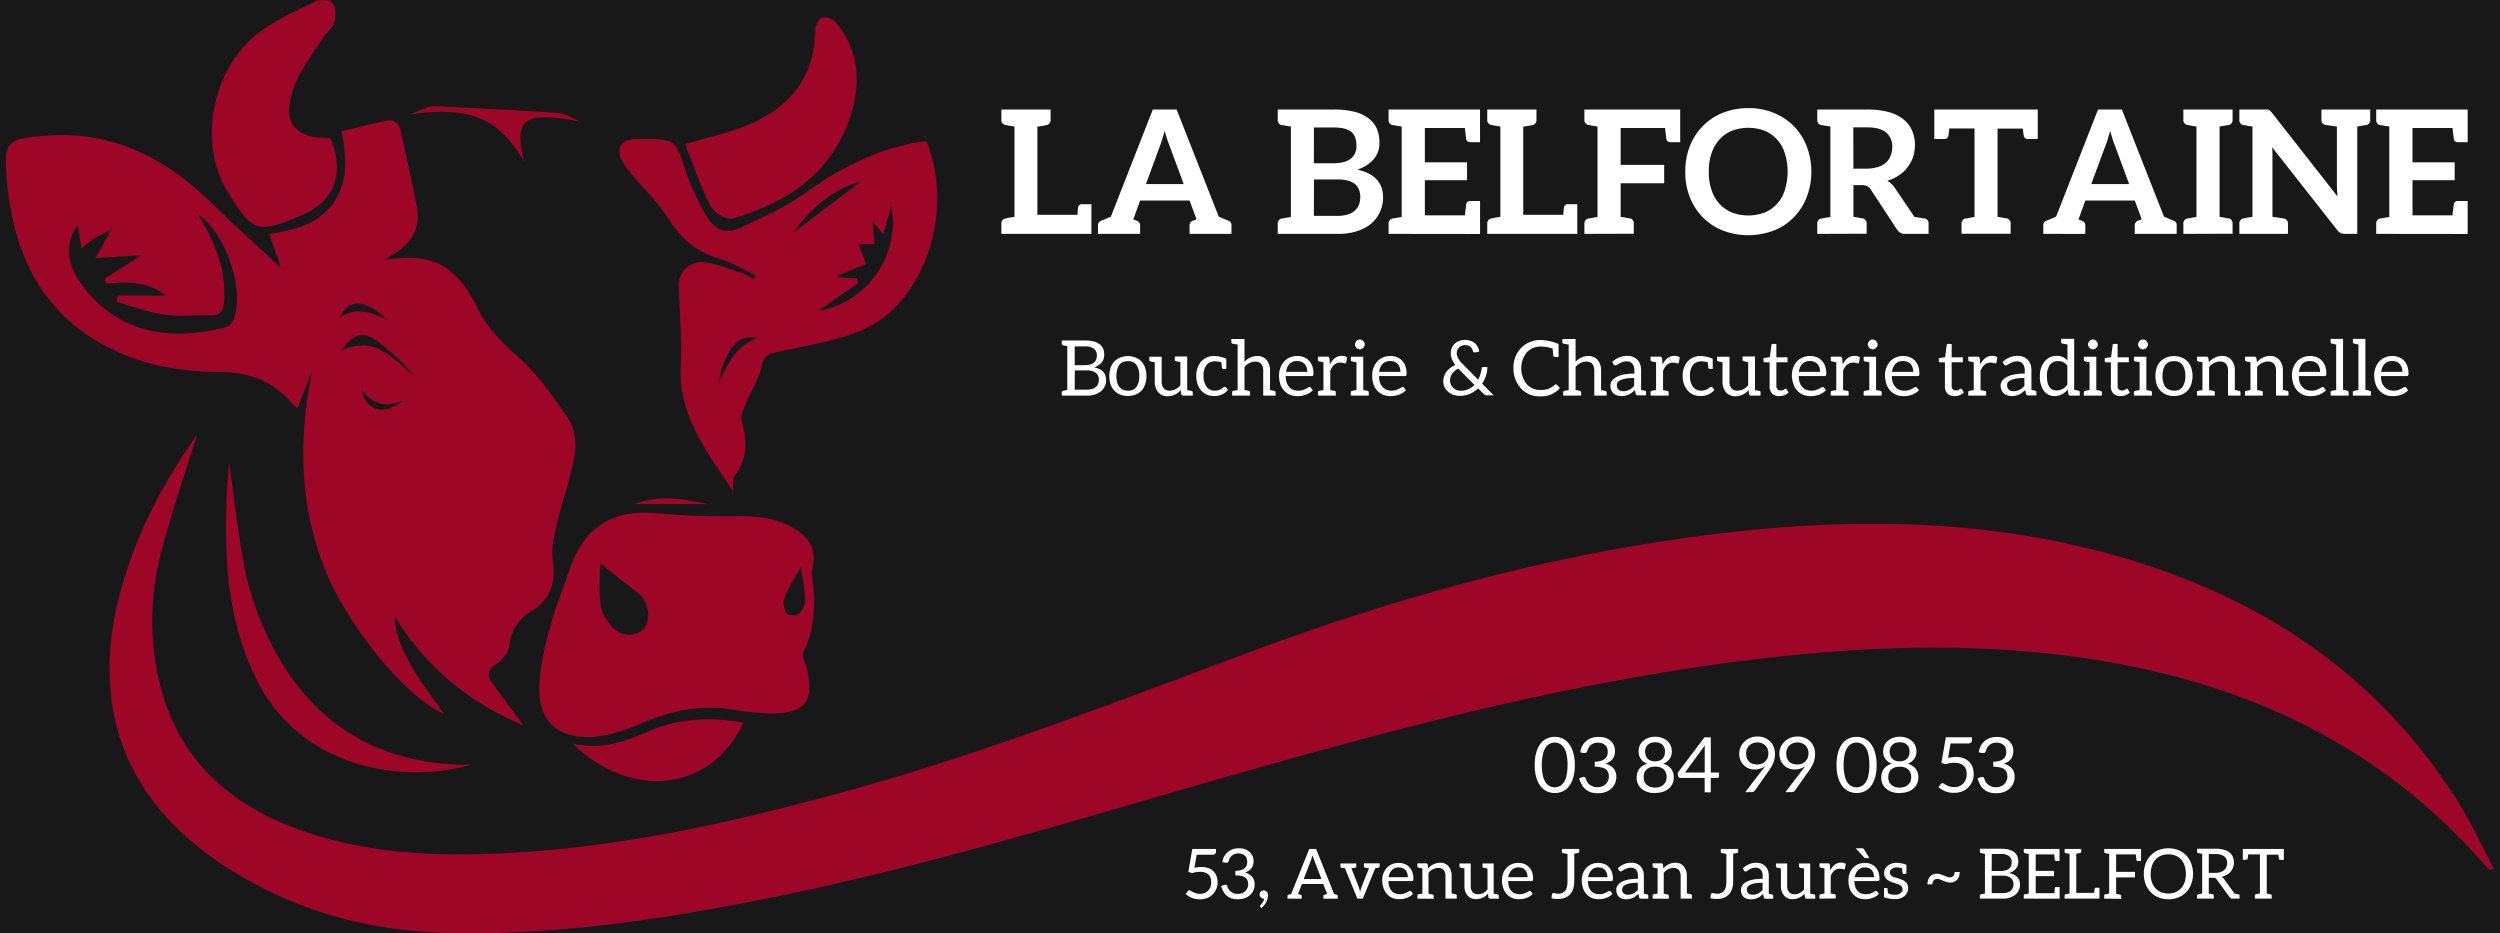 <svg id="Calque_1" data-name="Calque 1" xmlns="http://www.w3.org/2000/svg" xmlns:xlink="http://www.w3.org/1999/xlink" viewBox="0 0 910 339.72"><rect x="0" y="0" width="910" height="339.72" fill="#808080" stroke="none"/><defs><style>.cls-1{fill:none;}.cls-2{clip-path:url(#clip-path);}.cls-3{fill:#181818;}.cls-4{clip-path:url(#clip-path-2);}.cls-5{fill:#9e0627;}.cls-6{clip-path:url(#clip-path-3);}.cls-7{clip-path:url(#clip-path-4);}.cls-8{fill:#fff;}</style><clipPath id="clip-path"><rect class="cls-1" width="910" height="339.64"/></clipPath><clipPath id="clip-path-2"><rect class="cls-1" x="39" y="157.95" width="868.84" height="181.69"/></clipPath><clipPath id="clip-path-3"><rect class="cls-1" x="1.8" y="43.29" width="207.87" height="221.33"/></clipPath><clipPath id="clip-path-4"><rect class="cls-1" x="76.33" width="46.67" height="83.29"/></clipPath></defs><title>logo_la_belfortaine</title><g class="cls-2"><path class="cls-3" d="M0,0H910V339.64H0Z"/><path class="cls-3" d="M0,0H910V339.64H0Z"/></g><g class="cls-4"><path class="cls-5" d="M907.73,316.06c-.45.25-.9.52-1.38.78-1.45-1.58-2.91-3.15-4.35-4.74-34.39-38.18-77.73-60-127.61-69.85-40.1-7.92-80.5-7.86-121-3.85-73.71,7.28-144.85,26.49-215.71,46.88-51.79,14.91-103.38,30.6-156.28,41.29-39.22,7.94-78.6,14.06-118.84,13-28.83-.73-55.49-8.14-79.85-23.71-36.81-23.57-50.19-57.6-39-99.94,5.62-21.33,15.81-40.44,28.06-57.75-4.3,13.94-9.4,28.25-13.12,42.94a97.7,97.7,0,0,0-.31,48.58c6.35,24.74,22.49,40.88,45.73,50.42,23.88,9.79,49,11.6,74.37,10.69,44.75-1.57,88.11-11.29,131.06-23.19,49.38-13.69,97.09-32.23,145-50.11C505.68,218.49,558,203.7,612.19,196s107.91-8.45,160.91,7.12C823.81,218,865.48,245.75,894.19,291,899.3,299,903.26,307.69,907.73,316.06Z"/></g><g class="cls-6"><path class="cls-5" d="M190.57,264.09c-19.28-8.1-35.38-20.87-46.83-39.68-.28,8,5.36,19,18,35.47-14.1-5.89-36.14-33-44.14-54.36-8.69-23.19-8.92-46.73-3.86-70.84l-5.37,13.81a6.73,6.73,0,0,1-1.58-1.06c-6.76-8.41-15.74-11.9-26.29-12-12.64-.06-25-1.81-36.67-6.91C16.91,116.83,5.3,94.62,2.59,66.76,1.07,51.17,2.2,50.34,17.9,49.34,36.61,48.15,53,54.18,67.44,65.54c6.83,5.36,12.88,11.7,19.28,17.6l15.64,14.42L98,85.21c8.24-1.38,17.17-3.09,23-10.87s5.2-16.63,3.33-26.6c5.57-1.31,10.92-2.63,16.32-3.8,3.21-.69,4.64,1.22,5.25,4.05,2,9.18,4.14,18.31,5.86,27.54,1.29,6.94-1.53,12.42-7.38,16.29-1.33.89-2.76,1.65-4.83,2.9,17.23-2.9,26.2,1.34,33.84,16.67,3.56,7.17,8.34,12.5,14.38,17.77,7.5,6.56,13.55,15,19.17,23.4,2.27,3.39,2.94,8.84,2.25,13-1.39,8.33-4.43,16.36-6.38,24.62-1,4.42-2.27,9.2-1.63,13.56,1.2,8.11-.56,14.32-7.68,18.7a16.07,16.07,0,0,0-8.13,12.75c-.26,2.36-2.6,5.08-4.74,6.54-2.69,1.85-3.62,3.68-1.88,6.22C182.62,253.47,186.73,258.85,190.57,264.09ZM34.72,93.93c1.71-3,3.52-6.22,5.83-10.28a59.84,59.84,0,0,0-5.7,2.76,65.54,65.54,0,0,0-5.19,4L28.28,82C23.85,88.12,24,95.23,29,102.52c13.71,20,34.48,21.4,53.25,16.57a5.45,5.45,0,0,0,3-3.25C88.93,104.62,82.11,84.89,72,77.9c1.23,2.15,2.25,3.81,3.16,5.53,4.42,8.28,7.1,17,6.37,26.61-.26,3.38-1.61,4.84-5,4.75-5.62-.16-11.33.51-16.84-.3-5.85-.84-11.52-3-17.27-4.58l.43-2.28H60.53c-6.55-5.1-14.06-5.24-21.81-4.39-.23-.57-.44-1.16-.69-1.75l13.39-8.56ZM124,127.77c13.08-6.21,19.2,3.57,27.18,9.2-4.52-4.83-9.19-9.56-14.58-13.24C131.79,120.41,128.48,121.7,124,127.77Zm17.19-11.25c-8.51-7.71-14-8.1-17.7-.86,6.47-4.42,12-1.65,17.7.83Zm-9.66,25.38c1.69,7.49,8.17,9.66,14.84,4-6.76,2.82-11.12.6-14.83-4Z"/></g><path class="cls-5" d="M279,259.72c-2.8-.31-7.53-.55-12.16-1.39-11.74-2.06-22.59.38-33.36,5-5.42,2.32-11.3,4.36-17.12,4.84-13.76,1.07-21-6.18-20-19.9.51-7,2.25-13.93,4.08-20.72s4.57-13.37,6.81-20.07c5.31-15.85,15.89-22.26,32.46-20.58a281,281,0,0,0,29.75,1c7.26,0,14.09.88,20.27,4.89,5.64,3.67,7.29,7.7,6,14.35a5.14,5.14,0,0,0-.29,1.6c1.46,9.79,1.52,19.33-3,28.6-.73,1.51.84,4.14,1.33,6.25C296.47,255.62,293,260,279,259.72ZM218.41,205c0,4.73-.54,10.13.2,15.34.43,2.95,2.46,6.1,4.65,8.29,3.39,3.37,8.89,3,11.23,0,2.52-3.18,1.59-9.64-1.82-12.36C228,212.54,223.34,208.87,218.41,205Zm73.06,1.38c-2.48,4.54-4.64,7.83-6,11.42-.6,1.53-.06,4,.83,5.46.45.76,3.39,1.05,4.23.36a7.09,7.09,0,0,0,2.54-4.84c0-3.7-.87-7.4-1.56-12.43Z"/><path class="cls-5" d="M266.8,178.8c-9.72-14.71-20-27.71-19-45.79.51-9.67-.53-19.44-.69-29.16a8.17,8.17,0,0,1,.14-1.78,7.77,7.77,0,0,1,.52-1.7,8,8,0,0,1,.87-1.56,8.71,8.71,0,0,1,1.18-1.33,8.1,8.1,0,0,1,1.44-1,8.27,8.27,0,0,1,3.38-1,8.14,8.14,0,0,1,1.78,0c4.75.59,9.34,2.53,13.94,4a23.64,23.64,0,0,1,4,2.24l.69-1.47c-4.26-2-8.34-4.64-12.8-5.94-8.33-2.41-14.21-7.12-18.81-14.5-3.69-6-9-10.9-13.48-16.35a25.5,25.5,0,0,1-3.71-5.32c-1.94-4.29-.15-7.06,4.54-7.49a14.77,14.77,0,0,1,1.63,0c13.6-.2,13.35-.12,17.53,12.67a87.09,87.09,0,0,0,7.42,15.61c2.67,4.71,7.1,6.42,12.11,4,7.95-3.86,16.28-7.35,23.37-12.49,12.12-8.79,25-15.42,39.67-18.35,1.57-.32,3.17-.48,4.69-.69,8.23,20.33,3.18,46-11.9,61-7.12,7.09-16.25,10-25.72,12.19-6,1.38-12.07,2.53-18.09,3.85-2.77.61-3.68,2.19-4.34,5.2-1,4.4-3.66,8.42-5.41,12.68-.88,2.13-2.28,4.69-1.79,6.64,1.86,7.18,2.37,13.88-2.56,20.18C266.6,174,267.05,176,266.8,178.8Zm30.88-65.53c1.07-.19,2.13-.43,3.17-.72s2.07-.63,3.08-1,2-.83,3-1.32,1.9-1,2.81-1.61a30.81,30.81,0,0,0,2.65-1.87c.85-.67,1.67-1.38,2.45-2.13a31.09,31.09,0,0,0,2.23-2.36c.7-.82,1.37-1.67,2-2.56s1.19-1.8,1.72-2.75a31.36,31.36,0,0,0,1.45-2.9c.43-1,.82-2,1.15-3a30.78,30.78,0,0,0,.85-3.13c.23-1.06.41-2.13.54-3.2a31.66,31.66,0,0,0,.22-3.23,32.07,32.07,0,0,0-.1-3.25,31.29,31.29,0,0,0-.41-3.21c-1,3.45-2,6.64-3,10.25l-3.84-4.62c.27,3.23.49,5.7.69,8.21h-5.82c1.09,2.86,2,5.32,2.76,7.2L305,100.25l.44.74,6.37.32.6,1.76C307.42,106.53,302.46,110,297.68,113.27Zm-9.07-28.46L313.47,66C303.15,68.9,295.26,75.57,288.61,84.81Zm-27.2,54.63c3.58-6.37,5.94-13.7,14.51-16.28C268.72,121.27,264.31,126.44,261.41,139.44Z"/><g class="cls-7"><path class="cls-5" d="M120.19,50.26c5.35,12.12,1.94,22.86-10.06,27.95-16.32,6.9-18,6.66-27.23-8.29C72.09,52.38,76.86,26,93.34,12.6,99.69,7.42,107.57,4.15,115,.43c1.65-.82,5.36-.41,6.18.77,1.15,1.7,1.09,4.78.49,7-.53,1.91-2.71,3.32-3.83,5.14-3.86,6.26-8.79,12.18-11.1,19C102.49,44.73,107.45,50.58,120.19,50.26Z"/></g><path class="cls-5" d="M249.4,52.43c8.28-2.42,15.06-3.86,21.4-6.34,15.89-6.21,25.76-17.13,25.91-35.17,0-1.61,1.38-4.15,2.65-4.55s4,.61,5,1.88c7.88,9.67,9.07,20.82,5.69,32.38-6.36,21.7-22.72,32.89-43.2,38.9-2.19.65-6.94-2.07-8.16-4.39C255,68,252.51,60.26,249.4,52.43Z"/><path class="cls-5" d="M171.58,278.33c-24.86,7.23-61.47,1.38-77.63-29.92C82.9,227,81.56,204,82.54,180.59c.17-4.14.58-8.29.87-12.29,1.67,12,3,24.08,5.16,36a107.17,107.17,0,0,0,14.27,37.38c14.33,23.28,35.42,35.08,62.49,36.61C167.41,278.43,169.49,278.33,171.58,278.33Z"/><path class="cls-5" d="M270.63,263c-11.38,24.85-40.68,28.66-62.24,7.63,10.89,2.72,19.81-1.08,28.67-4.81C248,261.25,259.07,261.06,270.63,263Z"/><path class="cls-5" d="M190.76,58.91c-9.09-16.15-20-20.32-41.55-17.27,1.94-.79,3.85-1.65,5.82-2.35a8.38,8.38,0,0,1,3.17-.64c14.89.75,29.78,1.43,44.65,2.48,2.85.2,5.6,1.89,8.29,3.18C189.61,39.9,187.29,44.14,190.76,58.91Z"/><path class="cls-5" d="M230.77,183.51c9.41-3.64,18.65-1.74,26.93,0Z"/><path class="cls-8" d="M364.5,85.13V81.42a1.81,1.81,0,0,1,1.56-1.92,1.19,1.19,0,0,0,.37-.06,7.45,7.45,0,0,1,.94-.21l.48-.08.71-.1.71-.13V46.07a6.18,6.18,0,0,0-.71-.13l-.71-.1a3.47,3.47,0,0,1-.48-.09,2.87,2.87,0,0,1-.54-.1,2.6,2.6,0,0,0-.4-.08,1,1,0,0,0-.37-.07,1.81,1.81,0,0,1-1.56-2V39.86h17.91v3.69a1.81,1.81,0,0,1-1.58,2,1,1,0,0,0-.38.07,3.71,3.71,0,0,1-.93.18c-.17,0-.48.08-.92.15s-.75.12-1,.17V78.19h14.59c.12-1.67.2-2.56.25-2.69a1.35,1.35,0,0,1,1.45-1.18h3.38V85.13Z"/><path class="cls-8" d="M399.67,85.13V81.94a1.77,1.77,0,0,1,1.27-1.64c.71-.28,1.84-.76,3.42-1.44l15.27-39h8.66l15.34,39c1.56.68,2.71,1.16,3.43,1.44a1.62,1.62,0,0,1,1.19,1.64v3.19H433V81.94a1.78,1.78,0,0,1,1.25-1.64l.21-.07.46-.16c.19-.09.39-.17.6-.25l-.25-.71L433,73H415l-2.33,6.46-.17.38.58.25.46.16.21.07A1.78,1.78,0,0,1,415,81.94v3.19ZM417.13,67h13.73l-5.19-14.08c-.09-.21-.23-.56-.42-1.06s-.32-.91-.42-1.23-.38-1.26-.89-3c-.5,1.81-.79,2.81-.86,3s-.17.56-.27.83-.18.57-.29.86-.2.5-.25.66Z"/><path class="cls-8" d="M465.1,85.13V81.42a1.82,1.82,0,0,1,1.57-1.92l.12,0a1.18,1.18,0,0,1,.25,0,1.83,1.83,0,0,0,.4-.08,3.4,3.4,0,0,1,.54-.13l.48-.08.71-.1.71-.13V46.07a6.18,6.18,0,0,0-.71-.13l-.71-.1a3.2,3.2,0,0,1-.48-.09,2.87,2.87,0,0,1-.54-.1l-.4-.08-.25,0-.12,0a1.81,1.81,0,0,1-1.57-2V39.86h20.36a30.6,30.6,0,0,1,7.56.83,13.19,13.19,0,0,1,5.19,2.44,9.34,9.34,0,0,1,3,3.81,13,13,0,0,1,.91,5,10.34,10.34,0,0,1-.43,3.06,9.63,9.63,0,0,1-1.5,2.75,11.37,11.37,0,0,1-2.5,2.25,15.2,15.2,0,0,1-3.59,1.75q9.33,2.09,9.34,10.09a12.25,12.25,0,0,1-1.15,5.33,12.77,12.77,0,0,1-3.17,4.25A15.92,15.92,0,0,1,494,84.13a22.05,22.05,0,0,1-7,1Zm13.15-6.56h8.58a12,12,0,0,0,4-.57,6.3,6.3,0,0,0,2.5-1.52,5.28,5.28,0,0,0,1.38-2.16,7.75,7.75,0,0,0,.43-2.71,7.21,7.21,0,0,0-.5-2.63,5.12,5.12,0,0,0-1.45-2,7.53,7.53,0,0,0-2.59-1.25,14.7,14.7,0,0,0-3.79-.41h-8.52Zm0-19.13H485q4.35,0,6.52-1.54a5.72,5.72,0,0,0,2.21-5c0-2.3-.68-4-2-5s-3.39-1.5-6.25-1.5h-7.21Z"/><path class="cls-8" d="M505.45,85.13V81.42A1.81,1.81,0,0,1,507,79.5l.12,0a1.18,1.18,0,0,1,.25,0,1.73,1.73,0,0,0,.4-.08,3.4,3.4,0,0,1,.54-.13l.48-.08.71-.1.71-.13V46.07a6.18,6.18,0,0,0-.71-.13l-.71-.1a3.47,3.47,0,0,1-.48-.09,2.87,2.87,0,0,1-.54-.1,2.6,2.6,0,0,0-.4-.08l-.25,0-.12,0a1.81,1.81,0,0,1-1.56-2V39.86h33.29V51.75h-3.61a1.33,1.33,0,0,1-1.43-1.16c-.25-2-.41-3.3-.46-4H518.65V59.09H534v6.5H518.65V78.38h14.59c0-.68.21-2,.46-4a1.35,1.35,0,0,1,1.43-1.21h3.61v12Z"/><path class="cls-8" d="M541.36,85.13V81.42a1.81,1.81,0,0,1,1.56-1.92,1.19,1.19,0,0,0,.37-.06,7.45,7.45,0,0,1,.94-.21l.48-.08.71-.1.71-.13V46.07a6.18,6.18,0,0,0-.71-.13l-.71-.1a3.47,3.47,0,0,1-.48-.09,2.87,2.87,0,0,1-.54-.1,2.6,2.6,0,0,0-.4-.08,1,1,0,0,0-.37-.07,1.81,1.81,0,0,1-1.56-2V39.86h17.91v3.69a1.81,1.81,0,0,1-1.58,2,1,1,0,0,0-.38.07,3.82,3.82,0,0,1-.93.18c-.17,0-.48.08-.92.15s-.75.12-1,.17V78.19h14.58c.13-1.67.21-2.56.25-2.69a1.36,1.36,0,0,1,1.46-1.18h3.38V85.13Z"/><path class="cls-8" d="M576.72,85.13V81.42a1.81,1.81,0,0,1,1.56-1.92l.12,0a1.18,1.18,0,0,1,.25,0,1.83,1.83,0,0,0,.4-.08,3.4,3.4,0,0,1,.54-.13l.48-.08.71-.1.71-.13V46.07a6.18,6.18,0,0,0-.71-.13l-.71-.1a3.47,3.47,0,0,1-.48-.09,2.87,2.87,0,0,1-.54-.1,2.85,2.85,0,0,0-.4-.08,1,1,0,0,0-.37-.07,1.81,1.81,0,0,1-1.56-2V39.86h34.87V51.75H608a1.33,1.33,0,0,1-1.44-1.16c-.25-2-.41-3.3-.46-4H589.92V60h15.84v6.71H589.92V78.92l.69.13.73.1.48.08a3.24,3.24,0,0,1,.52.13,1.73,1.73,0,0,0,.4.08l.25,0,.14,0a1.81,1.81,0,0,1,1.56,1.92v3.71Z"/><path class="cls-8" d="M613.46,62.48a24.64,24.64,0,0,1,1.61-9.21,22.25,22.25,0,0,1,4.71-7.33A20.82,20.82,0,0,1,627,41.11a24.68,24.68,0,0,1,9.37-1.75,23.55,23.55,0,0,1,9.33,1.75A22,22,0,0,1,653,45.94a22.26,22.26,0,0,1,4.65,7.33,26,26,0,0,1,0,18.46A22.21,22.21,0,0,1,653,79.05a20.67,20.67,0,0,1-7.27,4.83,26.13,26.13,0,0,1-18.7,0,21,21,0,0,1-7.25-4.83,22.45,22.45,0,0,1-4.71-7.32A24.56,24.56,0,0,1,613.46,62.48Zm8.54,0a19.84,19.84,0,0,0,1,6.69,14,14,0,0,0,2.87,5,12.91,12.91,0,0,0,4.52,3.17,17.1,17.1,0,0,0,12,0,12.74,12.74,0,0,0,7.29-8.19,22.29,22.29,0,0,0,0-13.33,12.78,12.78,0,0,0-2.81-5,13.09,13.09,0,0,0-4.48-3.21,17.1,17.1,0,0,0-12,0,12.59,12.59,0,0,0-4.52,3.21,13.92,13.92,0,0,0-2.87,5A19.82,19.82,0,0,0,622,62.48Z"/><path class="cls-8" d="M661.49,85.13V81.42a1.81,1.81,0,0,1,1.57-1.92l.12,0a1.09,1.09,0,0,1,.25,0,7.07,7.07,0,0,1,.94-.21l.48-.08.71-.1.7-.13V46.07a5.58,5.58,0,0,0-.7-.13l-.71-.1a3.2,3.2,0,0,1-.48-.09,2.87,2.87,0,0,1-.54-.1,2.85,2.85,0,0,0-.4-.08l-.25,0-.12,0a1.81,1.81,0,0,1-1.57-2V39.86H679.6a29.9,29.9,0,0,1,7.93.94,14.59,14.59,0,0,1,5.4,2.7,10.48,10.48,0,0,1,3.1,4.13,12.87,12.87,0,0,1,1,5.25,14.14,14.14,0,0,1-.69,4.33,13.09,13.09,0,0,1-2,3.67,11.59,11.59,0,0,1-3.1,2.92,16.72,16.72,0,0,1-4.25,2,8.78,8.78,0,0,1,2.75,2.63l7.12,10.52,2,.31a3.32,3.32,0,0,1,.56.13,2.25,2.25,0,0,0,.48.08,2.26,2.26,0,0,1,.33,0l.17,0A1.81,1.81,0,0,1,702,81.42v3.71h-8.43a3.54,3.54,0,0,1-1.9-.44,4.64,4.64,0,0,1-1.25-1.25l-9.5-14.52a3.58,3.58,0,0,0-1.21-1.12,3.79,3.79,0,0,0-1.87-.4h-3.19V78.92l1,.17.91.14a2.8,2.8,0,0,1,.52.13,1.92,1.92,0,0,0,.42.08l.21,0a.66.66,0,0,0,.17,0,1.82,1.82,0,0,1,1.58,1.92v3.71ZM674.64,61.4h4.83a14.24,14.24,0,0,0,4.13-.63,7.76,7.76,0,0,0,2.93-1.62,6.37,6.37,0,0,0,1.67-2.5,8.52,8.52,0,0,0,.58-3.13,6.53,6.53,0,0,0-2.25-5.31q-2.21-1.85-6.93-1.85h-5Z"/><path class="cls-8" d="M704.09,50.59V39.86h37.65V50.59h-3.59a1.39,1.39,0,0,1-1.5-1.19,24,24,0,0,1-.33-2.58h-9.21v32.1l1,.17.83.14a2.85,2.85,0,0,1,.55.13,1.59,1.59,0,0,0,.39.08,1,1,0,0,1,.23,0l.15,0a1.83,1.83,0,0,1,1.62,1.92v3.71H714V81.42a1.82,1.82,0,0,1,1.6-1.92l.12,0a.85.85,0,0,1,.23,0,1.74,1.74,0,0,0,.42-.08,3,3,0,0,1,.52-.13l.83-.14,1-.17V46.77h-9.18c-.12,1.15-.22,2-.32,2.63a1.36,1.36,0,0,1-1.43,1.19Z"/><path class="cls-8" d="M743.76,85.13V81.94A1.77,1.77,0,0,1,745,80.3q1.07-.42,3.42-1.44l15.27-39h8.67l15.33,39c1.57.68,2.71,1.16,3.44,1.44a1.62,1.62,0,0,1,1.18,1.64v3.19H777.05V81.94a1.78,1.78,0,0,1,1.25-1.64l.21-.07.46-.16c.19-.09.39-.17.6-.25l-.25-.71L777.05,73h-18l-2.33,6.46-.17.38.59.25.45.16.21.07a1.77,1.77,0,0,1,1.25,1.64v3.19ZM761.22,67H775l-5.19-14.08-.42-1.06c-.18-.5-.32-.91-.41-1.23s-.39-1.26-.9-3c-.5,1.81-.79,2.81-.85,3l-.27.83c-.09.28-.19.57-.3.86s-.19.5-.25.66Z"/><path class="cls-8" d="M794.74,85.13V81.42a1.81,1.81,0,0,1,1.56-1.92l.13,0a1.09,1.09,0,0,1,.25,0,7.07,7.07,0,0,1,.94-.21l.48-.08.7-.1.71-.13V46.07a5.45,5.45,0,0,0-.71-.13l-.7-.1a3.2,3.2,0,0,1-.48-.09,3,3,0,0,1-.55-.1,2.56,2.56,0,0,0-.39-.08,1,1,0,0,0-.38-.07,1.81,1.81,0,0,1-1.56-2V39.86h17.92v3.69a1.81,1.81,0,0,1-1.59,2l-.16,0-.21,0a2.91,2.91,0,0,0-.42.08,3.89,3.89,0,0,1-.54.12l-.81.13-1,.17V78.92l1,.17.81.14a3,3,0,0,1,.54.13,1.92,1.92,0,0,0,.42.08l.21,0,.16,0a1.82,1.82,0,0,1,1.59,1.92v3.71Z"/><path class="cls-8" d="M815.13,85.13V81.42a1.81,1.81,0,0,1,1.56-1.92,1.19,1.19,0,0,0,.37-.06,7.45,7.45,0,0,1,.94-.21l.48-.08.71-.1.71-.13V46.07a6.18,6.18,0,0,0-.71-.13l-.71-.1a3.47,3.47,0,0,1-.48-.09,2.87,2.87,0,0,1-.54-.1,2.6,2.6,0,0,0-.4-.08l-.25,0-.12,0a1.81,1.81,0,0,1-1.56-2V39.86h9.14a3.88,3.88,0,0,1,.52,0l.42,0a1.23,1.23,0,0,1,.69.19,1.73,1.73,0,0,1,.58.39l.6.73L850.85,71.5c0-.25-.07-1-.16-2.14,0-.47-.06-1.15-.06-2V46.07c-2.64-.38-4-.57-4.07-.57a1.81,1.81,0,0,1-1.56-2V39.86h17.75v3.69a1.81,1.81,0,0,1-1.56,2l-.13,0-.23,0a2.44,2.44,0,0,0-.41.08,3.89,3.89,0,0,1-.54.12l-.84.13-1,.17V85.13h-4.37a4.12,4.12,0,0,1-1.65-.31,3.47,3.47,0,0,1-1.31-1.13l-23.67-30.1c.09.93.13,1.57.13,1.91s0,.52,0,.94,0,.72,0,.9V78.92l2.13.31,1.45.21.48.06a1.82,1.82,0,0,1,1.59,1.92v3.71Z"/><path class="cls-8" d="M864.94,85.13V81.42a1.81,1.81,0,0,1,1.56-1.92l.13,0a1.09,1.09,0,0,1,.25,0,1.69,1.69,0,0,0,.39-.08,3.48,3.48,0,0,1,.55-.13l.48-.08.7-.1.71-.13V46.07a5.45,5.45,0,0,0-.71-.13l-.7-.1a3.2,3.2,0,0,1-.48-.09,3,3,0,0,1-.55-.1,2.56,2.56,0,0,0-.39-.08l-.25,0-.13,0a1.81,1.81,0,0,1-1.56-2V39.86h33.29V51.75h-3.6a1.34,1.34,0,0,1-1.44-1.16c-.25-2-.41-3.3-.46-4H878.15V59.09H893.5v6.5H878.15V78.38h14.58c0-.68.21-2,.46-4a1.37,1.37,0,0,1,1.44-1.21h3.6v12Z"/><path class="cls-8" d="M386.49,144v-1.23a.46.46,0,0,1,.39-.5l1.61-.35V126c-.91-.17-1.44-.28-1.61-.33a.45.45,0,0,1-.39-.5v-1.23h8.41q5.33,0,6.65,3a5.33,5.33,0,0,1,.39,2,5,5,0,0,1-.22,1.69,4.43,4.43,0,0,1-.67,1.25,5.69,5.69,0,0,1-2.86,1.83q4.43.87,4.42,4.58a5.05,5.05,0,0,1-1.83,4.11,7.82,7.82,0,0,1-5.21,1.6Zm4.7-2.17h4.38l0,0q3.33,0,4.16-2.19a3.85,3.85,0,0,0,.25-1.46,3,3,0,0,0-1.08-2.44,5,5,0,0,0-3.33-.91h-4.34Zm0-8.91h3.59q3.38,0,4.21-2a4.76,4.76,0,0,0,.27-1.42,3,3,0,0,0-1.07-2.56,5.26,5.26,0,0,0-3.29-.86h-3.71Z"/><path class="cls-8" d="M404.23,139.89a10.58,10.58,0,0,1,0-6,6.72,6.72,0,0,1,1.37-2.3,6.43,6.43,0,0,1,2.15-1.45,7.8,7.8,0,0,1,5.6,0,6.33,6.33,0,0,1,2.15,1.45,6.22,6.22,0,0,1,1.33,2.3,9.74,9.74,0,0,1,0,6,5.9,5.9,0,0,1-3.48,3.75,8.09,8.09,0,0,1-5.6,0,6.16,6.16,0,0,1-2.15-1.46A6.57,6.57,0,0,1,404.23,139.89Zm2.12-3a9,9,0,0,0,.3,2.23,4.17,4.17,0,0,0,.77,1.69,3.31,3.31,0,0,0,1.29,1,4.69,4.69,0,0,0,1.85.39,3.57,3.57,0,0,0,3.13-1.39,6.85,6.85,0,0,0,1-4,6.76,6.76,0,0,0-1-3.94,3.57,3.57,0,0,0-3.13-1.4,4.66,4.66,0,0,0-1.85.34,3.15,3.15,0,0,0-1.29,1.06,4.21,4.21,0,0,0-.77,1.67A9.39,9.39,0,0,0,406.35,136.93Z"/><path class="cls-8" d="M418.33,131v-1.16h4.52v9a3.75,3.75,0,0,0,.73,2.5,2.84,2.84,0,0,0,2.25.87v0a5.1,5.1,0,0,0,3.83-2v-8.39c-.17,0-.7-.17-1.6-.34a.47.47,0,0,1-.42-.54v-1.18h4.5V142c.9.16,1.44.26,1.6.31a.48.48,0,0,1,.42.52V144h-3.5a.66.66,0,0,1-.67-.52l-.21-1.5a6.08,6.08,0,0,1-4.68,2.25,4.39,4.39,0,0,1-3.54-1.48,5.93,5.93,0,0,1-1.23-3.89v-7a15.44,15.44,0,0,1-1.57-.32A.48.48,0,0,1,418.33,131Z"/><path class="cls-8" d="M435.46,136.87a7.77,7.77,0,0,1,1.71-5.23,6.27,6.27,0,0,1,5-2.06,12.44,12.44,0,0,1,4.21,1v3.68h-1.13a.44.44,0,0,1-.48-.37c0-.07-.05-.42-.1-1.06l-.08-.94-.4-.11-.37-.08-.25-.06a11.38,11.38,0,0,0-1.57-.11,3.77,3.77,0,0,0-1.52.36,3.37,3.37,0,0,0-1.33,1,6.34,6.34,0,0,0-1.06,3.92,6.44,6.44,0,0,0,1.12,4,3.58,3.58,0,0,0,3,1.39,4.61,4.61,0,0,0,3.11-1.19.77.77,0,0,1,.56-.2.53.53,0,0,1,.44.2l.66.94a6.32,6.32,0,0,1-5.25,2.17,5.73,5.73,0,0,1-4.44-1.92A7.75,7.75,0,0,1,435.46,136.87Z"/><path class="cls-8" d="M448.21,124.55v-1.16H453v8.33a6.14,6.14,0,0,1,4.54-2.14,4.37,4.37,0,0,1,3.52,1.47,5.92,5.92,0,0,1,1.23,3.92v7c.83.16,1.36.27,1.6.33a.49.49,0,0,1,.42.54V144h-4.5v-9q0-3.39-3-3.39a5.13,5.13,0,0,0-3.81,2V142l.33,0,1.23.25a.53.53,0,0,1,.46.54V144H448.5V142.8a.49.49,0,0,1,.44-.54l1.56-.29V125.41c-1.06-.15-1.67-.26-1.84-.31A.52.52,0,0,1,448.21,124.55Z"/><path class="cls-8" d="M465.58,136.58a7.68,7.68,0,0,1,.48-2.73,6.9,6.9,0,0,1,1.32-2.23,5.82,5.82,0,0,1,2.1-1.5,6.58,6.58,0,0,1,2.75-.54h0a6.3,6.3,0,0,1,2.33.43,4.66,4.66,0,0,1,1.86,1.21,6,6,0,0,1,1.25,2,8.11,8.11,0,0,1,.43,2.69,1.47,1.47,0,0,1-.12.77.58.58,0,0,1-.5.21H468a7.58,7.58,0,0,0,.34,2.35,4.68,4.68,0,0,0,.95,1.63,3.55,3.55,0,0,0,1.4,1,5,5,0,0,0,1.79.33,5.64,5.64,0,0,0,1.63-.19,7.21,7.21,0,0,0,1.16-.48c.32-.15.6-.29.84-.43a1.06,1.06,0,0,1,.56-.23.54.54,0,0,1,.48.25l.71.91a4,4,0,0,1-1.13.94,6.19,6.19,0,0,1-1.37.71,12,12,0,0,1-1.5.39,10.1,10.1,0,0,1-1.55.13,7.29,7.29,0,0,1-2.72-.48,6.16,6.16,0,0,1-2.15-1.5,6.34,6.34,0,0,1-1.4-2.37A9.86,9.86,0,0,1,465.58,136.58Zm2.57-1.23h7.7a5,5,0,0,0-.25-1.57,3.91,3.91,0,0,0-.68-1.27,3.86,3.86,0,0,0-1.15-.79,3.92,3.92,0,0,0-1.54-.29l0,0a3.74,3.74,0,0,0-2.83,1A5,5,0,0,0,468.15,135.35Z"/><path class="cls-8" d="M479.73,144V142.8a.49.49,0,0,1,.42-.54l1.58-.29V131.85a12.54,12.54,0,0,1-1.58-.32.48.48,0,0,1-.42-.54v-1.16h3.44a.79.79,0,0,1,.52.12,1.25,1.25,0,0,1,.23.54l.17,2.21h0q1.56-3.16,4.33-3.17a3.71,3.71,0,0,1,1.92.5l-.32,1.88c-.07.25-.18.37-.35.37a2.2,2.2,0,0,1-.67-.14,3.94,3.94,0,0,0-1.14-.15c-1.64,0-2.86,1-3.65,3v7l.29.06.59.11.71.12a.49.49,0,0,1,.43.54V144Z"/><path class="cls-8" d="M491.7,144v-1.21a.48.48,0,0,1,.13-.33.58.58,0,0,1,.31-.19l1.62-.31v-10.1c-.93-.17-1.47-.26-1.62-.3a.47.47,0,0,1-.31-.18.55.55,0,0,1-.13-.36v-1.16h4.52v12.1l1.59.31a.67.67,0,0,1,.31.19.52.52,0,0,1,.12.33V144Zm1.52-18.6a1.55,1.55,0,0,1,.15-.71,2.09,2.09,0,0,1,.39-.58,1.87,1.87,0,0,1,.57-.4,1.58,1.58,0,0,1,.66-.13,1.67,1.67,0,0,1,.67.13,2,2,0,0,1,.56.4,2.34,2.34,0,0,1,.4.58,1.57,1.57,0,0,1,.16.71,1.43,1.43,0,0,1-.16.66,2.3,2.3,0,0,1-.4.57,2.14,2.14,0,0,1-.56.39,1.51,1.51,0,0,1-.67.13,1.44,1.44,0,0,1-.66-.13,1.87,1.87,0,0,1-1-1A1.32,1.32,0,0,1,493.22,125.37Z"/><path class="cls-8" d="M499.48,136.58a7.68,7.68,0,0,1,.48-2.73,6.88,6.88,0,0,1,1.31-2.23,5.86,5.86,0,0,1,2.11-1.5,6.58,6.58,0,0,1,2.75-.54h0a6.34,6.34,0,0,1,2.33.43,4.69,4.69,0,0,1,1.85,1.21,5.66,5.66,0,0,1,1.25,2,8.12,8.12,0,0,1,.44,2.69,1.47,1.47,0,0,1-.12.77.58.58,0,0,1-.5.21h-9.4a7.9,7.9,0,0,0,.33,2.35,4.7,4.7,0,0,0,1,1.63,3.55,3.55,0,0,0,1.4,1,5,5,0,0,0,1.79.33A5.52,5.52,0,0,0,508,142a6.91,6.91,0,0,0,1.17-.48c.32-.15.59-.29.83-.43a1.12,1.12,0,0,1,.57-.23.56.56,0,0,1,.48.25l.7.91a4,4,0,0,1-1.12.94,6,6,0,0,1-1.38.71,11.22,11.22,0,0,1-1.5.39,9.88,9.88,0,0,1-1.54.13,7.34,7.34,0,0,1-2.73-.48,6.22,6.22,0,0,1-2.14-1.5,6.09,6.09,0,0,1-1.4-2.37A9.86,9.86,0,0,1,499.48,136.58Zm2.56-1.23h7.71a5,5,0,0,0-.25-1.57,4.1,4.1,0,0,0-.69-1.27,3.69,3.69,0,0,0-1.14-.79,3.92,3.92,0,0,0-1.54-.29l0,0a3.73,3.73,0,0,0-2.83,1A5,5,0,0,0,502,135.35Z"/><path class="cls-8" d="M525.36,138.66a5.08,5.08,0,0,1,.36-1.86,6.24,6.24,0,0,1,.87-1.62,7.33,7.33,0,0,1,1.42-1.33,7.8,7.8,0,0,1,1.73-1,9.27,9.27,0,0,1-1.23-2.11,5.54,5.54,0,0,1-.42-2.1,5.11,5.11,0,0,1,.36-2,4.68,4.68,0,0,1,1.08-1.56,4.8,4.8,0,0,1,1.71-1,6.64,6.64,0,0,1,2.25-.36l-.13,0a5.79,5.79,0,0,1,2,.36,5.22,5.22,0,0,1,1.6.93,4.54,4.54,0,0,1,1,1.36,4.66,4.66,0,0,1,.46,1.62l-1.54.3-.07,0h-.08a.67.67,0,0,1-.33-.11c-.09,0-.16-.15-.23-.33a3.31,3.31,0,0,0-.31-.79,2.59,2.59,0,0,0-.52-.69,2.64,2.64,0,0,0-.84-.54,3.09,3.09,0,0,0-1.12-.21,3.31,3.31,0,0,0-1.29.23,2.84,2.84,0,0,0-1,.64,2.79,2.79,0,0,0-.61.92,3.25,3.25,0,0,0-.23,1.17,2.94,2.94,0,0,0,.15.94,4.82,4.82,0,0,0,.37.91c.09.14.29.45.61.92a7.93,7.93,0,0,0,.89,1l5.78,5.85a11.21,11.21,0,0,0,.83-2,10.8,10.8,0,0,0,.44-2.08.49.49,0,0,1,.16-.35.56.56,0,0,1,.4-.19h1.52a10.35,10.35,0,0,1-.5,3.17,12,12,0,0,1-1.4,2.89l4.19,4.25h-2.39a2.1,2.1,0,0,1-.69-.08,1.55,1.55,0,0,1-.56-.44l-2-2a10.91,10.91,0,0,1-3,2,9.35,9.35,0,0,1-3.79.71,6.79,6.79,0,0,1-2.16-.35,5.36,5.36,0,0,1-1.94-1.09,5.62,5.62,0,0,1-1.36-1.73A5.19,5.19,0,0,1,525.36,138.66Zm2.46-.17,0,0a3.4,3.4,0,0,0,.36,1.58,3.75,3.75,0,0,0,.85,1.17,3.85,3.85,0,0,0,1.27.75,4.27,4.27,0,0,0,1.42.23,6.48,6.48,0,0,0,2.81-.58,7.71,7.71,0,0,0,2.19-1.52l-5.92-5.94a6.06,6.06,0,0,0-2.23,1.89A4.16,4.16,0,0,0,527.82,138.49Z"/><path class="cls-8" d="M550.9,134a10.09,10.09,0,0,1,2.8-7.37,9.84,9.84,0,0,1,7.43-2.86l0,0a18.56,18.56,0,0,1,6.19,1.44v4.71H566a.56.56,0,0,1-.61-.53,8.35,8.35,0,0,1-.12-1.25c0-.2,0-.4-.07-.6s0-.34,0-.44v-.21a14,14,0,0,0-4.23-.75,6.89,6.89,0,0,0-5.21,2.11,9.33,9.33,0,0,0,0,11.62,6.41,6.41,0,0,0,5,2.07,8,8,0,0,0,2.65-.34,7.61,7.61,0,0,0,2.46-1.46.68.68,0,0,1,.45-.22.6.6,0,0,1,.44.16l1.06,1.19a9,9,0,0,1-7.2,3,8.94,8.94,0,0,1-6.94-2.85A10.54,10.54,0,0,1,550.9,134Z"/><path class="cls-8" d="M568.7,124.55v-1.16h4.81v8.33a6.16,6.16,0,0,1,4.54-2.14,4.37,4.37,0,0,1,3.52,1.47A5.92,5.92,0,0,1,582.8,135v7c.84.16,1.37.27,1.61.33a.49.49,0,0,1,.41.54V144h-4.5v-9q0-3.39-3-3.39a5.13,5.13,0,0,0-3.81,2V142l.34,0,1.22.25a.52.52,0,0,1,.46.54V144H569V142.8a.5.5,0,0,1,.44-.54L571,142V125.41c-1.06-.15-1.67-.26-1.83-.31A.52.52,0,0,1,568.7,124.55Z"/><path class="cls-8" d="M586.18,140.39a3,3,0,0,1,.46-1.63,4.32,4.32,0,0,1,1.52-1.39,8.68,8.68,0,0,1,2.67-1,19,19,0,0,1,4.08-.38v-1.08a3.77,3.77,0,0,0-.73-2.52,2.62,2.62,0,0,0-2.1-.86,4.28,4.28,0,0,0-1.52.25,6,6,0,0,0-1.07.5l-.83.5a1,1,0,0,1-.62.21.73.73,0,0,1-.44-.1.64.64,0,0,1-.29-.34l-.46-.79a8.34,8.34,0,0,1,2.54-1.66,7.3,7.3,0,0,1,3-.57,5.11,5.11,0,0,1,2.1.4,4.94,4.94,0,0,1,1.55,1.06,4.55,4.55,0,0,1,1,1.69,6.66,6.66,0,0,1,.32,2.17v7.08c.81.17,1.28.27,1.39.31v-.06a.46.46,0,0,1,.29.19.51.51,0,0,1,.13.35v1.19h-2.92a1.72,1.72,0,0,1-.58-.11q-.2,0-.27-.45l-.29-1.34c-.21.19-.59.49-1.13.92a4.45,4.45,0,0,1-1.1.67,7.78,7.78,0,0,1-1.25.43,6.66,6.66,0,0,1-1.5.13,4.37,4.37,0,0,1-1.5-.25,3.06,3.06,0,0,1-1.27-.67,3.51,3.51,0,0,1-.84-1.16A4.25,4.25,0,0,1,586.18,140.39Zm2.36-.11a2.38,2.38,0,0,0,.2.94,1.42,1.42,0,0,0,.48.67,2.39,2.39,0,0,0,.75.37,2.82,2.82,0,0,0,.92.15,4.94,4.94,0,0,0,1.17-.15,4.08,4.08,0,0,0,1-.37,5.56,5.56,0,0,0,.94-.61c.17-.15.45-.41.83-.79V137.6a18.59,18.59,0,0,0-2.92.18,8.81,8.81,0,0,0-2,.59,2.45,2.45,0,0,0-1.12.85A1.88,1.88,0,0,0,588.54,140.28Z"/><path class="cls-8" d="M600.81,144V142.8a.49.49,0,0,1,.42-.54l1.58-.29V131.85a12.54,12.54,0,0,1-1.58-.32.48.48,0,0,1-.42-.54v-1.16h3.44a.79.79,0,0,1,.52.12,1.14,1.14,0,0,1,.23.54l.17,2.21h0q1.56-3.16,4.33-3.17a3.71,3.71,0,0,1,1.92.5l-.31,1.88c-.08.25-.19.37-.36.37a2.26,2.26,0,0,1-.67-.14A3.94,3.94,0,0,0,609,132c-1.64,0-2.86,1-3.65,3v7l.29.06.59.11.71.12a.49.49,0,0,1,.43.54V144Z"/><path class="cls-8" d="M612.51,136.87a7.77,7.77,0,0,1,1.71-5.23,6.26,6.26,0,0,1,5-2.06,12.44,12.44,0,0,1,4.21,1v3.68h-1.13a.44.44,0,0,1-.48-.37c0-.07,0-.42-.1-1.06l-.08-.94-.4-.11-.38-.08-.25-.06a11.23,11.23,0,0,0-1.56-.11,3.77,3.77,0,0,0-1.52.36,3.37,3.37,0,0,0-1.33,1,6.34,6.34,0,0,0-1.06,3.92,6.44,6.44,0,0,0,1.12,4,3.58,3.58,0,0,0,3,1.39,4.57,4.57,0,0,0,3.1-1.19.81.81,0,0,1,.57-.2.5.5,0,0,1,.43.2l.67.94a6.34,6.34,0,0,1-5.25,2.17,5.7,5.7,0,0,1-4.44-1.92A7.75,7.75,0,0,1,612.51,136.87Z"/><path class="cls-8" d="M625,131v-1.16h4.53v9a3.75,3.75,0,0,0,.72,2.5,2.84,2.84,0,0,0,2.25.87v0a5.11,5.11,0,0,0,3.84-2v-8.39c-.17,0-.71-.17-1.61-.34a.47.47,0,0,1-.41-.54v-1.18h4.5V142c.9.16,1.43.26,1.6.31a.48.48,0,0,1,.42.52V144h-3.5a.65.65,0,0,1-.67-.52l-.21-1.5a6.08,6.08,0,0,1-4.68,2.25,4.42,4.42,0,0,1-3.55-1.48,6,6,0,0,1-1.23-3.89v-7a15.64,15.64,0,0,1-1.56-.32A.49.49,0,0,1,625,131Z"/><path class="cls-8" d="M641.91,131.35v-1l2.31-.34.57-4.37a.36.36,0,0,1,.16-.33.57.57,0,0,1,.4-.13h1.25v4.88h4.06v1.81H646.6v8.52a1.8,1.8,0,0,0,.42,1.33,1.51,1.51,0,0,0,1.14.42,2.64,2.64,0,0,0,.71-.1,3.4,3.4,0,0,0,.5-.23.55.55,0,0,1,.17-.11l.16-.12a1.27,1.27,0,0,1,.27-.11.51.51,0,0,1,.36.21l.71,1.19a5,5,0,0,1-1.54,1,6,6,0,0,1-1.9.31,3.44,3.44,0,0,1-2.56-.94,3.63,3.63,0,0,1-.9-2.69v-8.66h-1.71a.54.54,0,0,1-.39-.13C642,131.71,641.91,131.57,641.91,131.35Z"/><path class="cls-8" d="M652.25,136.58a7.47,7.47,0,0,1,.48-2.73,6.88,6.88,0,0,1,1.31-2.23,5.82,5.82,0,0,1,2.1-1.5,6.58,6.58,0,0,1,2.75-.54h0a6.26,6.26,0,0,1,2.33.43,4.66,4.66,0,0,1,1.86,1.21,5.81,5.81,0,0,1,1.25,2,8.12,8.12,0,0,1,.44,2.69,1.44,1.44,0,0,1-.13.77.56.56,0,0,1-.5.21h-9.39a7.59,7.59,0,0,0,.33,2.35,4.55,4.55,0,0,0,1,1.63,3.44,3.44,0,0,0,1.39,1,5.06,5.06,0,0,0,1.79.33,5.64,5.64,0,0,0,1.63-.19,6.91,6.91,0,0,0,1.17-.48c.31-.15.59-.29.83-.43a1.06,1.06,0,0,1,.56-.23.53.53,0,0,1,.48.25l.71.91a4,4,0,0,1-1.13.94,5.79,5.79,0,0,1-1.37.71,11.22,11.22,0,0,1-1.5.39,9.88,9.88,0,0,1-1.54.13,7.3,7.3,0,0,1-2.73-.48,6.35,6.35,0,0,1-2.15-1.5,6.2,6.2,0,0,1-1.39-2.37A9.61,9.61,0,0,1,652.25,136.58Zm2.56-1.23h7.71a5.31,5.31,0,0,0-.25-1.57,4.1,4.1,0,0,0-.69-1.27,3.62,3.62,0,0,0-1.15-.79,3.85,3.85,0,0,0-1.54-.29l0,0a3.76,3.76,0,0,0-2.83,1A5,5,0,0,0,654.81,135.35Z"/><path class="cls-8" d="M666.4,144V142.8a.49.49,0,0,1,.41-.54l1.59-.29V131.85a12.45,12.45,0,0,1-1.59-.32.47.47,0,0,1-.41-.54v-1.16h3.43a.79.79,0,0,1,.52.12,1,1,0,0,1,.23.54l.17,2.21h0c1-2.11,2.49-3.17,4.33-3.17a3.71,3.71,0,0,1,1.92.5l-.31,1.88c-.07.25-.19.37-.36.37a2.15,2.15,0,0,1-.66-.14,4.06,4.06,0,0,0-1.15-.15c-1.64,0-2.85,1-3.64,3v7l.29.06.58.11.71.12a.5.5,0,0,1,.44.54V144Z"/><path class="cls-8" d="M678.37,144v-1.21a.52.52,0,0,1,.12-.33.63.63,0,0,1,.31-.19l1.63-.31v-10.1c-.93-.17-1.48-.26-1.63-.3a.5.5,0,0,1-.31-.18.6.6,0,0,1-.12-.36v-1.16h4.52v12.1l1.58.31a.63.63,0,0,1,.31.19.48.48,0,0,1,.13.33V144Zm1.52-18.6a1.55,1.55,0,0,1,.14-.71,2.34,2.34,0,0,1,.4-.58,2,2,0,0,1,.56-.4,1.77,1.77,0,0,1,1.33,0,2.16,2.16,0,0,1,.57.4,2.33,2.33,0,0,1,.39.58,1.58,1.58,0,0,1,.17.71,1.44,1.44,0,0,1-.17.66,2,2,0,0,1-.39.57,2.39,2.39,0,0,1-.57.39,1.47,1.47,0,0,1-.66.13A1.48,1.48,0,0,1,681,127a2.14,2.14,0,0,1-.56-.39,1.87,1.87,0,0,1-.4-.57A1.32,1.32,0,0,1,679.89,125.37Z"/><path class="cls-8" d="M686.14,136.58a7.68,7.68,0,0,1,.48-2.73,7.08,7.08,0,0,1,1.32-2.23,5.82,5.82,0,0,1,2.1-1.5,6.58,6.58,0,0,1,2.75-.54h0a6.3,6.3,0,0,1,2.33.43,4.66,4.66,0,0,1,1.86,1.21,6,6,0,0,1,1.25,2,8.11,8.11,0,0,1,.43,2.69,1.47,1.47,0,0,1-.12.77.58.58,0,0,1-.5.21h-9.4a7.58,7.58,0,0,0,.34,2.35,4.68,4.68,0,0,0,.95,1.63,3.55,3.55,0,0,0,1.4,1,5,5,0,0,0,1.79.33,5.64,5.64,0,0,0,1.63-.19,6.54,6.54,0,0,0,1.16-.48c.32-.15.6-.29.84-.43a1.06,1.06,0,0,1,.56-.23.54.54,0,0,1,.48.25l.71.91a4,4,0,0,1-1.13.94,6,6,0,0,1-1.37.71,12,12,0,0,1-1.5.39,10.08,10.08,0,0,1-1.54.13,7.3,7.3,0,0,1-2.73-.48,6.25,6.25,0,0,1-2.15-1.5,6.34,6.34,0,0,1-1.4-2.37A9.86,9.86,0,0,1,686.14,136.58Zm2.57-1.23h7.71a5.31,5.31,0,0,0-.25-1.57,4.1,4.1,0,0,0-.69-1.27,3.62,3.62,0,0,0-1.15-.79,3.92,3.92,0,0,0-1.54-.29l0,0a3.76,3.76,0,0,0-2.83,1A5,5,0,0,0,688.71,135.35Z"/><path class="cls-8" d="M705.72,131.35v-1l2.31-.34.56-4.37a.37.37,0,0,1,.17-.33.57.57,0,0,1,.4-.13h1.25v4.88h4.06v1.81h-4.06v8.52a1.8,1.8,0,0,0,.41,1.33,1.55,1.55,0,0,0,1.15.42,2.64,2.64,0,0,0,.71-.1,3.94,3.94,0,0,0,.5-.23.47.47,0,0,1,.16-.11.76.76,0,0,0,.17-.12,1.27,1.27,0,0,1,.27-.11.51.51,0,0,1,.36.21l.7,1.19a4.85,4.85,0,0,1-1.54,1,5.89,5.89,0,0,1-1.89.31,3.46,3.46,0,0,1-2.57-.94,3.67,3.67,0,0,1-.89-2.69v-8.66h-1.71a.57.57,0,0,1-.4-.13C705.76,131.71,705.72,131.57,705.72,131.35Z"/><path class="cls-8" d="M716.45,144V142.8a.49.49,0,0,1,.42-.54l1.58-.29V131.85a12.1,12.1,0,0,1-1.58-.32.48.48,0,0,1-.42-.54v-1.16h3.44a.79.79,0,0,1,.52.12,1.25,1.25,0,0,1,.23.54l.16,2.21h0q1.56-3.16,4.33-3.17a3.71,3.71,0,0,1,1.92.5l-.32,1.88c-.07.25-.18.37-.35.37a2.15,2.15,0,0,1-.67-.14,4,4,0,0,0-1.14-.15c-1.64,0-2.86,1-3.65,3v7l.29.06.59.11.7.12a.49.49,0,0,1,.44.54V144Z"/><path class="cls-8" d="M728.23,140.39a3,3,0,0,1,.46-1.63,4.32,4.32,0,0,1,1.52-1.39,8.68,8.68,0,0,1,2.67-1A19,19,0,0,1,737,136v-1.08a3.77,3.77,0,0,0-.73-2.52,2.62,2.62,0,0,0-2.1-.86,4.28,4.28,0,0,0-1.52.25,6,6,0,0,0-1.07.5l-.83.5a1,1,0,0,1-.62.21.73.73,0,0,1-.44-.1.64.64,0,0,1-.29-.34l-.46-.79a8.34,8.34,0,0,1,2.54-1.66,7.3,7.3,0,0,1,3-.57,5.19,5.19,0,0,1,2.11.4,5,5,0,0,1,1.54,1.06,4.7,4.7,0,0,1,1,1.69,7,7,0,0,1,.31,2.17v7.08c.82.17,1.28.27,1.39.31v-.06a.51.51,0,0,1,.3.19.55.55,0,0,1,.12.35v1.19h-2.92a1.72,1.72,0,0,1-.58-.11c-.12,0-.22-.17-.27-.45l-.29-1.34c-.21.19-.59.49-1.13.92a4.45,4.45,0,0,1-1.1.67,7.78,7.78,0,0,1-1.25.43,6.66,6.66,0,0,1-1.5.13,4.37,4.37,0,0,1-1.5-.25,3.13,3.13,0,0,1-1.27-.67,3.51,3.51,0,0,1-.84-1.16A4.25,4.25,0,0,1,728.23,140.39Zm2.36-.11a2.38,2.38,0,0,0,.2.94,1.49,1.49,0,0,0,.48.67,2.39,2.39,0,0,0,.75.37,2.86,2.86,0,0,0,.92.15,4.88,4.88,0,0,0,1.17-.15,4.08,4.08,0,0,0,1-.37,5.56,5.56,0,0,0,.94-.61c.17-.15.45-.41.83-.79V137.6a18.68,18.68,0,0,0-2.92.18,8.81,8.81,0,0,0-2,.59,2.45,2.45,0,0,0-1.12.85A2,2,0,0,0,730.59,140.28Z"/><path class="cls-8" d="M742.53,136.93a8.07,8.07,0,0,1,1.65-5.27,5.46,5.46,0,0,1,4.5-2.13h0a5,5,0,0,1,3.87,1.69v-5.83c-1.08-.18-1.71-.29-1.87-.34a.45.45,0,0,1-.42-.5v-1.22H755v18.56a14.31,14.31,0,0,1,1.62.35.47.47,0,0,1,.4.5V144h-3.46a.65.65,0,0,1-.67-.54l-.25-1.71a5.93,5.93,0,0,1-4.75,2.42,4.65,4.65,0,0,1-3.89-1.86A8.66,8.66,0,0,1,742.53,136.93Zm2.56,0q0,4,2.07,4.92a4.18,4.18,0,0,0,1.56.27l0,0a4.63,4.63,0,0,0,3.79-2.17v-6.83a3.87,3.87,0,0,0-3.27-1.67,3.61,3.61,0,0,0-3.1,1.4A6.63,6.63,0,0,0,745.09,136.93Z"/><path class="cls-8" d="M758.53,144v-1.21a.53.53,0,0,1,.13-.33.63.63,0,0,1,.31-.19l1.63-.31v-10.1c-.94-.17-1.48-.26-1.63-.3a.5.5,0,0,1-.31-.18.61.61,0,0,1-.13-.36v-1.16h4.52v12.1l1.59.31a.63.63,0,0,1,.31.19.53.53,0,0,1,.13.33V144Zm1.52-18.6a1.55,1.55,0,0,1,.15-.71,2.34,2.34,0,0,1,.4-.58,2,2,0,0,1,.56-.4,1.77,1.77,0,0,1,1.33,0,2,2,0,0,1,.56.4,2.1,2.1,0,0,1,.4.58,1.58,1.58,0,0,1,.17.71,1.44,1.44,0,0,1-.17.66,1.87,1.87,0,0,1-.4.57,2.14,2.14,0,0,1-.56.39,1.47,1.47,0,0,1-.66.13,1.48,1.48,0,0,1-.67-.13,2.14,2.14,0,0,1-.56-.39,1.87,1.87,0,0,1-.4-.57A1.32,1.32,0,0,1,760.05,125.37Z"/><path class="cls-8" d="M766.13,131.35v-1l2.31-.34.56-4.37a.35.35,0,0,1,.17-.33.54.54,0,0,1,.39-.13h1.25v4.88h4.07v1.81h-4.07v8.52a1.8,1.8,0,0,0,.42,1.33,1.55,1.55,0,0,0,1.15.42,2.57,2.57,0,0,0,.7-.1,3,3,0,0,0,.5-.23.71.71,0,0,1,.17-.11l.17-.12a1.27,1.27,0,0,1,.27-.11.49.49,0,0,1,.35.21l.71,1.19a4.85,4.85,0,0,1-1.54,1,6,6,0,0,1-1.9.31,3.45,3.45,0,0,1-2.56-.94,3.62,3.62,0,0,1-.89-2.69v-8.66h-1.71a.57.57,0,0,1-.4-.13C766.17,131.71,766.13,131.57,766.13,131.35Z"/><path class="cls-8" d="M776.75,144v-1.21a.48.48,0,0,1,.13-.33.63.63,0,0,1,.31-.19l1.63-.31v-10.1c-.94-.17-1.48-.26-1.63-.3a.5.5,0,0,1-.31-.18.55.55,0,0,1-.13-.36v-1.16h4.52v12.1l1.59.31a.63.63,0,0,1,.31.19.52.52,0,0,1,.12.33V144Zm1.52-18.6a1.55,1.55,0,0,1,.15-.71,2.1,2.1,0,0,1,.4-.58,1.82,1.82,0,0,1,.56-.4,1.77,1.77,0,0,1,1.33,0,2,2,0,0,1,.56.4,2.34,2.34,0,0,1,.4.58,1.58,1.58,0,0,1,.17.71,1.44,1.44,0,0,1-.17.66,1.87,1.87,0,0,1-.4.57,2.14,2.14,0,0,1-.56.39,1.48,1.48,0,0,1-.67.13,1.47,1.47,0,0,1-.66-.13,2,2,0,0,1-.56-.39,1.87,1.87,0,0,1-.4-.57A1.32,1.32,0,0,1,778.27,125.37Z"/><path class="cls-8" d="M785,139.89a10.82,10.82,0,0,1,0-6,6.58,6.58,0,0,1,1.38-2.3,6.29,6.29,0,0,1,2.14-1.45,7.13,7.13,0,0,1,2.82-.52,7,7,0,0,1,2.79.52,5.91,5.91,0,0,1,3.48,3.75,9.74,9.74,0,0,1,0,6,6.25,6.25,0,0,1-1.34,2.29,6.12,6.12,0,0,1-2.14,1.46,7.42,7.42,0,0,1-2.79.5,7.51,7.51,0,0,1-2.82-.5,6,6,0,0,1-2.14-1.46A6.44,6.44,0,0,1,785,139.89Zm2.13-3a8.93,8.93,0,0,0,.29,2.23,4.31,4.31,0,0,0,.77,1.69,3.31,3.31,0,0,0,1.29,1,4.7,4.7,0,0,0,1.86.39,3.55,3.55,0,0,0,3.12-1.39,6.85,6.85,0,0,0,1-4,6.76,6.76,0,0,0-1-3.94,3.55,3.55,0,0,0-3.12-1.4,4.68,4.68,0,0,0-1.86.34,3.21,3.21,0,0,0-1.29,1.06,4.35,4.35,0,0,0-.77,1.67A9.37,9.37,0,0,0,787.16,136.93Z"/><path class="cls-8" d="M799.69,144V142.8a.49.49,0,0,1,.38-.54l1.62-.29V131.85c-.93-.17-1.47-.27-1.62-.32s-.38-.23-.38-.54v-1.16h3.46a.67.67,0,0,1,.69.5l.21,1.52v0a6.28,6.28,0,0,1,4.71-2.28,4.31,4.31,0,0,1,3.52,1.5,5.94,5.94,0,0,1,1.2,3.88v7a13,13,0,0,1,1.59.35.5.5,0,0,1,.46.52V144H811v-9c0-2.27-1-3.42-3-3.42a5.24,5.24,0,0,0-3.88,2v8.4l1.63.33a.49.49,0,0,1,.43.54V144Z"/><path class="cls-8" d="M817.17,144V142.8a.49.49,0,0,1,.38-.54l1.62-.29V131.85c-.93-.17-1.47-.27-1.62-.32s-.38-.23-.38-.54v-1.16h3.46a.66.66,0,0,1,.69.5l.21,1.52v0a6.28,6.28,0,0,1,4.71-2.28,4.31,4.31,0,0,1,3.52,1.5,5.94,5.94,0,0,1,1.21,3.88v7a12.64,12.64,0,0,1,1.58.35.5.5,0,0,1,.46.52V144h-4.54v-9c0-2.27-1-3.42-3-3.42a5.26,5.26,0,0,0-3.88,2v8.4l1.63.33a.49.49,0,0,1,.43.54V144Z"/><path class="cls-8" d="M834.26,136.58a7.68,7.68,0,0,1,.48-2.73,6.88,6.88,0,0,1,1.31-2.23,5.86,5.86,0,0,1,2.11-1.5,6.55,6.55,0,0,1,2.75-.54h0a6.35,6.35,0,0,1,2.34.43,4.69,4.69,0,0,1,1.85,1.21,5.66,5.66,0,0,1,1.25,2,8.12,8.12,0,0,1,.44,2.69,1.34,1.34,0,0,1-.13.77.56.56,0,0,1-.5.21h-9.39a7.9,7.9,0,0,0,.33,2.35,4.55,4.55,0,0,0,1,1.63,3.48,3.48,0,0,0,1.4,1,5,5,0,0,0,1.79.33,5.57,5.57,0,0,0,1.62-.19,6.91,6.91,0,0,0,1.17-.48c.32-.15.59-.29.83-.43a1.09,1.09,0,0,1,.56-.23.53.53,0,0,1,.48.25l.71.91a4,4,0,0,1-1.12.94,6,6,0,0,1-1.38.71,11.22,11.22,0,0,1-1.5.39,9.88,9.88,0,0,1-1.54.13,7.3,7.3,0,0,1-2.73-.48,6.22,6.22,0,0,1-2.14-1.5,6.09,6.09,0,0,1-1.4-2.37A9.86,9.86,0,0,1,834.26,136.58Zm2.56-1.23h7.71a5,5,0,0,0-.25-1.57,4.1,4.1,0,0,0-.69-1.27,3.69,3.69,0,0,0-1.14-.79,3.92,3.92,0,0,0-1.54-.29l0,0a3.77,3.77,0,0,0-2.84,1A5.09,5.09,0,0,0,836.82,135.35Z"/><path class="cls-8" d="M848.35,144v-1.21a.48.48,0,0,1,.43-.52l1.59-.31V125.39a10.15,10.15,0,0,1-1.59-.34.46.46,0,0,1-.43-.5v-1.2h4.52v18.54a16.13,16.13,0,0,1,1.58.35.49.49,0,0,1,.44.52V144Z"/><path class="cls-8" d="M856.44,144v-1.21a.49.49,0,0,1,.44-.52l1.59-.31V125.39a10.15,10.15,0,0,1-1.59-.34.46.46,0,0,1-.44-.5v-1.2H861v18.54a16.13,16.13,0,0,1,1.58.35.49.49,0,0,1,.44.52V144Z"/><path class="cls-8" d="M864.21,136.58a7.68,7.68,0,0,1,.48-2.73,6.88,6.88,0,0,1,1.31-2.23,5.86,5.86,0,0,1,2.11-1.5,6.55,6.55,0,0,1,2.75-.54h-.05a6.35,6.35,0,0,1,2.34.43,4.69,4.69,0,0,1,1.85,1.21,5.66,5.66,0,0,1,1.25,2,8.12,8.12,0,0,1,.44,2.69,1.34,1.34,0,0,1-.13.77.55.55,0,0,1-.5.21h-9.39a7.9,7.9,0,0,0,.33,2.35,4.55,4.55,0,0,0,1,1.63,3.48,3.48,0,0,0,1.4,1,5,5,0,0,0,1.79.33,5.57,5.57,0,0,0,1.62-.19,6.91,6.91,0,0,0,1.17-.48c.32-.15.59-.29.83-.43a1.09,1.09,0,0,1,.57-.23.53.53,0,0,1,.47.25l.71.91a4,4,0,0,1-1.12.94,6,6,0,0,1-1.38.71,11.22,11.22,0,0,1-1.5.39,9.88,9.88,0,0,1-1.54.13,7.34,7.34,0,0,1-2.73-.48,6.22,6.22,0,0,1-2.14-1.5,6.09,6.09,0,0,1-1.4-2.37A9.86,9.86,0,0,1,864.21,136.58Zm2.56-1.23h7.71a5,5,0,0,0-.25-1.57,4.1,4.1,0,0,0-.69-1.27,3.69,3.69,0,0,0-1.14-.79,3.92,3.92,0,0,0-1.54-.29l0,0a3.77,3.77,0,0,0-2.84,1A5.09,5.09,0,0,0,866.77,135.35Z"/><path class="cls-8" d="M559.21,283a15.74,15.74,0,0,1-.56-4.54,16.11,16.11,0,0,1,.56-4.59,10,10,0,0,1,1.52-3.16,6.19,6.19,0,0,1,2.34-1.9,7.07,7.07,0,0,1,5.7,0,6.37,6.37,0,0,1,2.32,1.9,9.39,9.39,0,0,1,1.54,3.16,15.3,15.3,0,0,1,.6,4.57h0a15.84,15.84,0,0,1-.56,4.56,9.48,9.48,0,0,1-1.54,3.19,6.2,6.2,0,0,1-2.32,1.87,7.07,7.07,0,0,1-5.7,0,6.33,6.33,0,0,1-2.34-1.87A10,10,0,0,1,559.21,283Zm2-4.56a16.44,16.44,0,0,0,.4,3.85,7.24,7.24,0,0,0,1,2.54,4.18,4.18,0,0,0,1.52,1.33,4,4,0,0,0,3.58,0,4.13,4.13,0,0,0,1.5-1.37,6.72,6.72,0,0,0,1-2.5,17.09,17.09,0,0,0,.38-3.85v0a17.38,17.38,0,0,0-.38-3.86,6.72,6.72,0,0,0-1-2.5,4.19,4.19,0,0,0-1.52-1.37,4,4,0,0,0-1.75-.42,4.08,4.08,0,0,0-1.79.42,4.19,4.19,0,0,0-1.52,1.37,6.72,6.72,0,0,0-1,2.48A16.41,16.41,0,0,0,561.21,278.39Z"/><path class="cls-8" d="M574.79,283.36l1.06-.43a1.32,1.32,0,0,1,.6-.13.86.86,0,0,1,.48.13.73.73,0,0,1,.31.37.06.06,0,0,0,0,.06.14.14,0,0,1,0,.07.17.17,0,0,0,0,.08l0,.06a3.18,3.18,0,0,0,.23.5q.17.31.21.42a2.87,2.87,0,0,0,.77,1,5.52,5.52,0,0,0,1.21.71,3.92,3.92,0,0,0,1.72.35,5,5,0,0,0,1.86-.33,3.76,3.76,0,0,0,1.33-.9,3.47,3.47,0,0,0,.77-1.23,3.81,3.81,0,0,0,.29-1.33,5.31,5.31,0,0,0-.22-1.48,2.68,2.68,0,0,0-.8-1.17,3.54,3.54,0,0,0-1.56-.73,10.42,10.42,0,0,0-2.56-.29v-1.81a8.61,8.61,0,0,0,2.19-.31,3.81,3.81,0,0,0,1.43-.73,2.7,2.7,0,0,0,.86-1.09,4.1,4.1,0,0,0,.25-1.41,4.61,4.61,0,0,0-.25-1.52,2.5,2.5,0,0,0-.79-1.07,3.74,3.74,0,0,0-1.13-.62,5,5,0,0,0-1.39-.21,4.21,4.21,0,0,0-1.4.21,4.94,4.94,0,0,0-1.15.62,3.57,3.57,0,0,0-.83,1,4.07,4.07,0,0,0-.52,1.19.89.89,0,0,1-.33.6,1.08,1.08,0,0,1-.59.15h-.33l-1.29-.21a6.79,6.79,0,0,1,.75-2.44,6.71,6.71,0,0,1,1.44-1.75,6.38,6.38,0,0,1,2-1.1,8.13,8.13,0,0,1,2.42-.35H582a8.36,8.36,0,0,1,2.36.33,4.89,4.89,0,0,1,1.85,1.06,5,5,0,0,1,1.21,1.61,5.14,5.14,0,0,1,.44,2.08,5.59,5.59,0,0,1-.25,1.71,4.32,4.32,0,0,1-.69,1.31,4,4,0,0,1-1.13,1,6.18,6.18,0,0,1-1.45.64,5.58,5.58,0,0,1,3,1.73,4.62,4.62,0,0,1,1,3.05,6,6,0,0,1-.52,2.5,5.75,5.75,0,0,1-1.39,1.87,7.12,7.12,0,0,1-2.13,1.21,8.57,8.57,0,0,1-2.6.39,8.12,8.12,0,0,1-2.71-.37,5.77,5.77,0,0,1-1.94-1.13,5.56,5.56,0,0,1-1.29-1.64A11.09,11.09,0,0,1,574.79,283.36Z"/><path class="cls-8" d="M595.76,283a5,5,0,0,1,1-3.21,5.5,5.5,0,0,1,2.85-1.79,4.58,4.58,0,0,1-3.16-4.56,5.24,5.24,0,0,1,.41-2.07,5,5,0,0,1,1.23-1.66,5.77,5.77,0,0,1,1.94-1.13,7.32,7.32,0,0,1,2.5-.41,7.06,7.06,0,0,1,2.44.41,6.17,6.17,0,0,1,1.92,1.13,4.63,4.63,0,0,1,1.22,1.66,5.11,5.11,0,0,1,.44,2.07,4.63,4.63,0,0,1-.79,2.77,5,5,0,0,1-2.37,1.79,5.45,5.45,0,0,1,2.85,1.77,4.93,4.93,0,0,1,1,3.19,5.19,5.19,0,0,1-.5,2.37,5.25,5.25,0,0,1-1.38,1.79,6.33,6.33,0,0,1-2.12,1.13,8.88,8.88,0,0,1-2.71.37l-.06.07a8.73,8.73,0,0,1-2.71-.38,6.58,6.58,0,0,1-2.15-1.14,5.17,5.17,0,0,1-1.87-4.17Zm2.54-.06a3.83,3.83,0,0,0,.27,1.52,3.47,3.47,0,0,0,.84,1.21,3.88,3.88,0,0,0,1.35.77,5.63,5.63,0,0,0,1.73.25l-.06,0a5.83,5.83,0,0,0,1.79-.27,3.67,3.67,0,0,0,2.12-2,3.93,3.93,0,0,0,.32-1.54,4.51,4.51,0,0,0-.34-1.75,3.06,3.06,0,0,0-.91-1.21,3.73,3.73,0,0,0-1.36-.69,6.29,6.29,0,0,0-1.56-.19,6.52,6.52,0,0,0-1.61.19,3.77,3.77,0,0,0-1.33.69,3.16,3.16,0,0,0-.94,1.21A4.64,4.64,0,0,0,598.3,282.93Zm.5-9.42a6.37,6.37,0,0,0,.21,1.35,3,3,0,0,0,.62,1.15,2.89,2.89,0,0,0,1.13.81,4.16,4.16,0,0,0,1.67.29h0a4.1,4.1,0,0,0,1.67-.29,3.11,3.11,0,0,0,1.17-.81,3.2,3.2,0,0,0,.62-1.15,5.55,5.55,0,0,0,.17-1.35,3.41,3.41,0,0,0-.21-1.27,3.47,3.47,0,0,0-.69-1.1,3.29,3.29,0,0,0-1.12-.73,4.93,4.93,0,0,0-1.56-.23,5,5,0,0,0-1.57.23,3.1,3.1,0,0,0-1.14.73,3.32,3.32,0,0,0-.71,1.1A3.41,3.41,0,0,0,598.8,273.51Z"/><path class="cls-8" d="M610.67,281.3l9.75-12.91h2.31V281.2h3v1.41a.65.65,0,0,1-.13.38.46.46,0,0,1-.39.17h-2.5v5.25h-2.21v-5.25h-8.88a.71.71,0,0,1-.47-.17.94.94,0,0,1-.28-.4Zm2.68-.1h7.17v-8.67c0-.18,0-.32,0-.42a4.76,4.76,0,0,1,.08-.83Z"/><path class="cls-8" d="M633.09,274.41a6,6,0,0,1,1.9-4.48,6.79,6.79,0,0,1,2.06-1.34,6.93,6.93,0,0,1,2.69-.5,6.73,6.73,0,0,1,2.62.48,6.36,6.36,0,0,1,2,1.34,6.14,6.14,0,0,1,1.27,2,7,7,0,0,1,.46,2.66,7.58,7.58,0,0,1-.18,1.65,8.38,8.38,0,0,1-.44,1.52c-.12.28-.36.76-.73,1.44a15,15,0,0,1-1,1.52l-4.92,7a1.22,1.22,0,0,1-.5.46,1.77,1.77,0,0,1-.79.17H635.3l6.1-8c.06-.09.16-.21.3-.38l.33-.37a3.55,3.55,0,0,1,.25-.36c.11-.16.19-.28.25-.35a6.36,6.36,0,0,1-1.75.89,6.27,6.27,0,0,1-2.06.34,6,6,0,0,1-2.15-.4,4.46,4.46,0,0,1-1.77-1.12,5.54,5.54,0,0,1-1.23-1.77A6.27,6.27,0,0,1,633.09,274.41Zm2.79-1.77a4.77,4.77,0,0,0-.29,1.62,5.4,5.4,0,0,0,.27,1.67,3.29,3.29,0,0,0,.79,1.29,3.06,3.06,0,0,0,1.28.77,5,5,0,0,0,1.62.29,4.61,4.61,0,0,0,1.79-.33,3.77,3.77,0,0,0,1.29-.9,3.67,3.67,0,0,0,.8-1.25,4.86,4.86,0,0,0,.27-1.5v.06a5.14,5.14,0,0,0-.27-1.7,3.68,3.68,0,0,0-.84-1.3,3.59,3.59,0,0,0-1.27-.81,4.27,4.27,0,0,0-1.58-.31,4.53,4.53,0,0,0-1.69.31,3.94,3.94,0,0,0-1.31.81A3.7,3.7,0,0,0,635.88,272.64Z"/><path class="cls-8" d="M647.69,274.41a6,6,0,0,1,1.9-4.48,6.79,6.79,0,0,1,2.06-1.34,6.93,6.93,0,0,1,2.69-.5,6.73,6.73,0,0,1,2.62.48,6.36,6.36,0,0,1,2,1.34,6.14,6.14,0,0,1,1.27,2,7,7,0,0,1,.46,2.66,7.58,7.58,0,0,1-.18,1.65,8.38,8.38,0,0,1-.44,1.52c-.12.28-.36.76-.73,1.44a15,15,0,0,1-1,1.52l-4.92,7a1.22,1.22,0,0,1-.5.46,1.77,1.77,0,0,1-.79.17H649.9l6.1-8c.06-.09.16-.21.3-.38l.33-.37a3.55,3.55,0,0,1,.25-.36c.11-.16.19-.28.25-.35a6.36,6.36,0,0,1-1.75.89,6.27,6.27,0,0,1-2.06.34,6,6,0,0,1-2.15-.4,4.46,4.46,0,0,1-1.77-1.12,5.54,5.54,0,0,1-1.23-1.77A6.27,6.27,0,0,1,647.69,274.41Zm2.79-1.77a4.77,4.77,0,0,0-.29,1.62,5.4,5.4,0,0,0,.27,1.67,3.29,3.29,0,0,0,.79,1.29,3.06,3.06,0,0,0,1.28.77,5,5,0,0,0,1.62.29,4.61,4.61,0,0,0,1.79-.33,3.77,3.77,0,0,0,1.29-.9,3.67,3.67,0,0,0,.8-1.25,4.86,4.86,0,0,0,.27-1.5v.06a5.14,5.14,0,0,0-.27-1.7,3.68,3.68,0,0,0-.84-1.3,3.59,3.59,0,0,0-1.27-.81,4.27,4.27,0,0,0-1.58-.31,4.53,4.53,0,0,0-1.69.31,3.94,3.94,0,0,0-1.31.81A3.7,3.7,0,0,0,650.48,272.64Z"/><path class="cls-8" d="M669.07,283a15.74,15.74,0,0,1-.56-4.54,16.11,16.11,0,0,1,.56-4.59,10,10,0,0,1,1.52-3.16,6.19,6.19,0,0,1,2.34-1.9,7.07,7.07,0,0,1,5.7,0,6.37,6.37,0,0,1,2.32,1.9,9.39,9.39,0,0,1,1.54,3.16,15.3,15.3,0,0,1,.6,4.57h0a15.84,15.84,0,0,1-.56,4.56,9.48,9.48,0,0,1-1.54,3.19,6.2,6.2,0,0,1-2.32,1.87,7.07,7.07,0,0,1-5.7,0,6.33,6.33,0,0,1-2.34-1.87A10,10,0,0,1,669.07,283Zm2-4.56a16.44,16.44,0,0,0,.4,3.85,7.24,7.24,0,0,0,1,2.54,4.18,4.18,0,0,0,1.52,1.33,4,4,0,0,0,3.58,0,4.13,4.13,0,0,0,1.5-1.37,6.72,6.72,0,0,0,1-2.5,17.09,17.09,0,0,0,.38-3.85v0a17.38,17.38,0,0,0-.38-3.86,6.72,6.72,0,0,0-1-2.5,4.19,4.19,0,0,0-1.52-1.37,4,4,0,0,0-1.75-.42,4.08,4.08,0,0,0-1.79.42,4.19,4.19,0,0,0-1.52,1.37,6.72,6.72,0,0,0-1,2.48A16.41,16.41,0,0,0,671.07,278.39Z"/><path class="cls-8" d="M684.79,283a5,5,0,0,1,1-3.21,5.49,5.49,0,0,1,2.86-1.79,4.58,4.58,0,0,1-3.17-4.56,5.25,5.25,0,0,1,.42-2.07,4.78,4.78,0,0,1,1.23-1.66,5.72,5.72,0,0,1,1.93-1.13,7.36,7.36,0,0,1,2.5-.41,7.06,7.06,0,0,1,2.44.41,6.05,6.05,0,0,1,1.92,1.13,4.55,4.55,0,0,1,1.23,1.66,5.26,5.26,0,0,1,.43,2.07,4.63,4.63,0,0,1-.79,2.77,5,5,0,0,1-2.37,1.79,5.41,5.41,0,0,1,2.85,1.77,4.93,4.93,0,0,1,1,3.19,5.06,5.06,0,0,1-.5,2.37,5.35,5.35,0,0,1-1.37,1.79,6.29,6.29,0,0,1-2.13,1.13,8.88,8.88,0,0,1-2.71.37l-.06.07a8.73,8.73,0,0,1-2.71-.38,6.43,6.43,0,0,1-2.14-1.14,5.26,5.26,0,0,1-1.4-1.8A5.33,5.33,0,0,1,684.79,283Zm2.54-.06a3.83,3.83,0,0,0,.27,1.52,3.61,3.61,0,0,0,.84,1.21,3.88,3.88,0,0,0,1.35.77,5.68,5.68,0,0,0,1.73.25l-.06,0a5.83,5.83,0,0,0,1.79-.27,3.37,3.37,0,0,0,1.29-.79,3.6,3.6,0,0,0,.84-1.17,4.11,4.11,0,0,0,.31-1.54,4.51,4.51,0,0,0-.34-1.75,3,3,0,0,0-.91-1.21,3.73,3.73,0,0,0-1.36-.69,6.29,6.29,0,0,0-1.56-.19,6.44,6.44,0,0,0-1.6.19,3.73,3.73,0,0,0-1.34.69,3.13,3.13,0,0,0-.93,1.21A4.45,4.45,0,0,0,687.33,282.93Zm.5-9.42a6.37,6.37,0,0,0,.21,1.35,3.08,3.08,0,0,0,.63,1.15,2.78,2.78,0,0,0,1.12.81,4.16,4.16,0,0,0,1.67.29h0a4,4,0,0,0,1.66-.29,3,3,0,0,0,1.17-.81,3.42,3.42,0,0,0,.63-1.15,5.54,5.54,0,0,0,.16-1.35,3.41,3.41,0,0,0-.21-1.27,3.29,3.29,0,0,0-.68-1.1,3.43,3.43,0,0,0-1.13-.73,5.41,5.41,0,0,0-3.12,0,3.06,3.06,0,0,0-1.15.73,3.48,3.48,0,0,0-.71,1.1A3.41,3.41,0,0,0,687.83,273.51Z"/><path class="cls-8" d="M705.6,286.55l.75-1.06a.86.86,0,0,1,.67-.4,1.37,1.37,0,0,1,.67.23,4.09,4.09,0,0,0,.83.48,6.29,6.29,0,0,0,1.17.48,5.38,5.38,0,0,0,1.62.23,5,5,0,0,0,1.9-.35,4,4,0,0,0,1.41-1,4.66,4.66,0,0,0,.94-1.48,5.26,5.26,0,0,0,.31-1.94,5.62,5.62,0,0,0-.25-1.69,3,3,0,0,0-.83-1.29,3.72,3.72,0,0,0-1.4-.83,5.94,5.94,0,0,0-1.91-.27,11.91,11.91,0,0,0-1.59.1c-.36.06-.91.19-1.66.4l-1.56-.46,1.62-9.33h9.5v1l0,.06a1.14,1.14,0,0,1-.36.85,1.48,1.48,0,0,1-1.1.34H710l-.9,5.25a15.23,15.23,0,0,1,2.9-.34,7.57,7.57,0,0,1,2.77.48,6,6,0,0,1,2,1.25,5.59,5.59,0,0,1,1.23,2,6.59,6.59,0,0,1,.43,2.4,6.44,6.44,0,0,1-.56,2.85,7.71,7.71,0,0,1-1.54,2.23,7,7,0,0,1-2.27,1.4,8.28,8.28,0,0,1-2.85.45,10.76,10.76,0,0,1-1.71-.14A6.78,6.78,0,0,1,708,288a7.18,7.18,0,0,1-1.29-.67A8.24,8.24,0,0,1,705.6,286.55Z"/><path class="cls-8" d="M719.84,283.36l1.06-.43a1.33,1.33,0,0,1,.61-.13.86.86,0,0,1,.48.13.79.79,0,0,1,.31.37.08.08,0,0,0,0,.06.14.14,0,0,1,0,.07l0,.08s0,.05,0,.06.12.28.23.5l.21.42a3,3,0,0,0,.77,1,6,6,0,0,0,1.21.71,3.93,3.93,0,0,0,1.73.35,5,5,0,0,0,1.85-.33,3.8,3.8,0,0,0,1.34-.9,3.61,3.61,0,0,0,.77-1.23,4.06,4.06,0,0,0,.29-1.33,5.34,5.34,0,0,0-.23-1.48,2.65,2.65,0,0,0-.79-1.17,3.66,3.66,0,0,0-1.56-.73,10.51,10.51,0,0,0-2.57-.29v-1.81a8.55,8.55,0,0,0,2.19-.31,3.78,3.78,0,0,0,1.44-.73,2.59,2.59,0,0,0,.85-1.09,3.88,3.88,0,0,0,.25-1.41,4.37,4.37,0,0,0-.25-1.52,2.35,2.35,0,0,0-.79-1.07,3.69,3.69,0,0,0-1.12-.62,5.12,5.12,0,0,0-1.4-.21,4.19,4.19,0,0,0-1.39.21,4.75,4.75,0,0,0-1.15.62,3.4,3.4,0,0,0-.83,1,4.07,4.07,0,0,0-.52,1.19.86.86,0,0,1-.34.6,1,1,0,0,1-.58.15h-.33l-1.3-.21a7.21,7.21,0,0,1,.75-2.44,6.71,6.71,0,0,1,1.44-1.75,6.43,6.43,0,0,1,2-1.1,8,8,0,0,1,2.42-.35H727a8.29,8.29,0,0,1,2.35.33,5.12,5.12,0,0,1,3.07,2.67,5.13,5.13,0,0,1,.43,2.08,5.3,5.3,0,0,1-.25,1.71,4.09,4.09,0,0,1-.68,1.31,4.15,4.15,0,0,1-1.13,1,6.26,6.26,0,0,1-1.46.64,5.65,5.65,0,0,1,3,1.73,4.67,4.67,0,0,1,1,3.05,6.11,6.11,0,0,1-.52,2.5,5.76,5.76,0,0,1-1.4,1.87,7,7,0,0,1-2.12,1.21,8.63,8.63,0,0,1-2.61.39,8.09,8.09,0,0,1-2.7-.37,5.67,5.67,0,0,1-1.94-1.13,5.4,5.4,0,0,1-1.29-1.64A11.14,11.14,0,0,1,719.84,283.36Z"/><path class="cls-8" d="M431.61,325.43l.68-1a.76.76,0,0,1,.61-.37,1.08,1.08,0,0,1,.58.23,8,8,0,0,0,.77.41,4.94,4.94,0,0,0,1.07.42,4.32,4.32,0,0,0,1.45.23,4.63,4.63,0,0,0,1.73-.31,3.45,3.45,0,0,0,1.27-.9,3.91,3.91,0,0,0,.86-1.33,5.54,5.54,0,0,0,0-3.29,2.52,2.52,0,0,0-.75-1.17,3.66,3.66,0,0,0-1.25-.75,5.35,5.35,0,0,0-1.75-.25,13.07,13.07,0,0,0-1.42.08c-.33.06-.84.19-1.52.38l-1.39-.42L434,309h8.61v1l0,.06a1,1,0,0,1-.32.75,1.38,1.38,0,0,1-1,.32h-5.7l-.82,4.75a13.46,13.46,0,0,1,2.61-.29,7.2,7.2,0,0,1,2.52.41,5.47,5.47,0,0,1,1.81,1.15,4.8,4.8,0,0,1,1.1,1.77,5.74,5.74,0,0,1,.4,2.17,5.93,5.93,0,0,1-.52,2.58,6.47,6.47,0,0,1-1.4,2,6.07,6.07,0,0,1-2,1.27,7.35,7.35,0,0,1-2.58.42,8.83,8.83,0,0,1-1.54-.15,6.25,6.25,0,0,1-1.38-.4,8.77,8.77,0,0,1-2.12-1.31Z"/><path class="cls-8" d="M444.49,322.54l1-.4a1.47,1.47,0,0,1,.56-.1.77.77,0,0,1,.42.1.56.56,0,0,1,.27.35.08.08,0,0,0,0,.05.05.05,0,0,1,0,.06.11.11,0,0,0,0,.06.39.39,0,0,1,0,.06c0,.1.11.25.2.44l.21.4a2.59,2.59,0,0,0,.69.85,5,5,0,0,0,1.08.67,3.79,3.79,0,0,0,1.59.31,4.2,4.2,0,0,0,1.64-.31,3.47,3.47,0,0,0,1.23-.81,3.08,3.08,0,0,0,.71-1.11,3.72,3.72,0,0,0,.25-1.21,4.6,4.6,0,0,0-.21-1.33,2.11,2.11,0,0,0-.71-1.06,3.71,3.71,0,0,0-1.41-.67,9.76,9.76,0,0,0-2.34-.25V317a7.63,7.63,0,0,0,2-.27,3.81,3.81,0,0,0,1.32-.66,2.37,2.37,0,0,0,.77-1,3.69,3.69,0,0,0,.23-1.29,4.08,4.08,0,0,0-.23-1.38,2.23,2.23,0,0,0-.71-1,3.71,3.71,0,0,0-1-.56,4.83,4.83,0,0,0-1.27-.19,3.91,3.91,0,0,0-1.25.19,4.66,4.66,0,0,0-1.05.56,3.29,3.29,0,0,0-.77.86,3.76,3.76,0,0,0-.45,1.1.74.74,0,0,1-.3.52.91.91,0,0,1-.52.15h-.31l-1.17-.19a6.17,6.17,0,0,1,.69-2.21A5.55,5.55,0,0,1,447,310.1a5.47,5.47,0,0,1,1.77-1,6.77,6.77,0,0,1,2.17-.33H451a7.17,7.17,0,0,1,2.13.31,4.5,4.5,0,0,1,1.67,1,4.81,4.81,0,0,1,1.1,1.45,4.7,4.7,0,0,1,.4,1.88,5,5,0,0,1-.23,1.56,3.48,3.48,0,0,1-.63,1.19,3.78,3.78,0,0,1-1,.85,5.8,5.8,0,0,1-1.31.59,5.18,5.18,0,0,1,2.66,1.56,4.19,4.19,0,0,1,.9,2.77,5.28,5.28,0,0,1-.48,2.25,4.81,4.81,0,0,1-1.27,1.69,6,6,0,0,1-1.92,1.1,7.56,7.56,0,0,1-2.35.36,7.67,7.67,0,0,1-2.46-.34,5.49,5.49,0,0,1-1.75-1,4.81,4.81,0,0,1-1.14-1.5A10.29,10.29,0,0,1,444.49,322.54Z"/><path class="cls-8" d="M458.48,325.56a1.38,1.38,0,0,1,.13-.57,1.13,1.13,0,0,1,.29-.43,1.47,1.47,0,0,1,.46-.32,1.71,1.71,0,0,1,.6-.14,1.52,1.52,0,0,1,.71.17,1.47,1.47,0,0,1,.48.37,1.51,1.51,0,0,1,.29.58,2.79,2.79,0,0,1,.1.69,5.66,5.66,0,0,1-.14,1.19,7.86,7.86,0,0,1-.46,1.21,6,6,0,0,1-.77,1.16,8.45,8.45,0,0,1-1,1.09l-.38-.4a.51.51,0,0,1-.14-.35.48.48,0,0,1,.14-.34,4.31,4.31,0,0,0,.36-.37l.39-.52a3.48,3.48,0,0,0,.38-.67,4.27,4.27,0,0,0,.23-.81H460a1.34,1.34,0,0,1-.6-.11,1.21,1.21,0,0,1-.46-.33,1.27,1.27,0,0,1-.29-.48,1.47,1.47,0,0,1-.11-.64Z"/><path class="cls-8" d="M468.65,327.1v-1a.39.39,0,0,1,.33-.4l1-.29L476.58,309h2.48l6.55,16.42,1,.29a.4.4,0,0,1,.33.4v1h-5.21v-1a.38.38,0,0,1,.36-.4l1-.29-1.44-3.65H473.9l-1.42,3.65,1,.29a.37.37,0,0,1,.33.4v1Zm5.91-7.15H481l-2.68-7a10.93,10.93,0,0,1-.57-1.68c-.21.76-.37,1.33-.5,1.7Z"/><path class="cls-8" d="M487.93,315.39v-1.1h5.75v1.1a.44.44,0,0,1-.38.48.83.83,0,0,1-.25,0l-.5.08-.64.13,2.71,6.87a12,12,0,0,1,.45,1.84c.21-.88.38-1.49.5-1.84l2.73-6.87a.67.67,0,0,0-.27-.06l-.52-.09-.64-.12a.45.45,0,0,1-.38-.5v-1.06h5.69v1.12a.43.43,0,0,1-.38.46l-1.23.25-4.5,11h-2l-4.48-11a2.67,2.67,0,0,0-.68-.17l-.3,0-.18,0-.09,0A.43.43,0,0,1,487.93,315.39Z"/><path class="cls-8" d="M503.13,320.41a7.07,7.07,0,0,1,.43-2.48,6.66,6.66,0,0,1,1.19-2,6,6,0,0,1,1.9-1.35,6.16,6.16,0,0,1,2.5-.48h0a5.91,5.91,0,0,1,2.13.39,4.29,4.29,0,0,1,1.67,1.09,5.4,5.4,0,0,1,1.12,1.81,7.23,7.23,0,0,1,.4,2.42,1.39,1.39,0,0,1-.11.7.5.5,0,0,1-.46.19h-8.5a6.8,6.8,0,0,0,.32,2.13,3.89,3.89,0,0,0,.85,1.46,3.1,3.1,0,0,0,1.27.89,4.37,4.37,0,0,0,1.63.31,5.41,5.41,0,0,0,1.46-.16,10.22,10.22,0,0,0,1.06-.44,8.32,8.32,0,0,0,.75-.4,1.14,1.14,0,0,1,.52-.2.53.53,0,0,1,.44.22l.62.84a3.55,3.55,0,0,1-1,.85,5.93,5.93,0,0,1-1.23.63,12.26,12.26,0,0,1-1.37.37,10.57,10.57,0,0,1-1.38.11,6.72,6.72,0,0,1-2.48-.44,5.32,5.32,0,0,1-1.94-1.36,5.79,5.79,0,0,1-1.27-2.14A8.78,8.78,0,0,1,503.13,320.41Zm2.33-1.1h7a4.54,4.54,0,0,0-.23-1.42,3.57,3.57,0,0,0-.61-1.15,2.9,2.9,0,0,0-1-.72,3.38,3.38,0,0,0-1.39-.28l0,0a3.4,3.4,0,0,0-2.54.94A4.67,4.67,0,0,0,505.46,319.31Z"/><path class="cls-8" d="M515.94,327.1V326q0-.42.33-.48l1.48-.27v-9.15c-.84-.15-1.34-.25-1.48-.29s-.33-.22-.33-.5v-1.06h3.13a.59.59,0,0,1,.6.45l.21,1.4v0a5.64,5.64,0,0,1,4.25-2.06,3.9,3.9,0,0,1,3.19,1.35,5.4,5.4,0,0,1,1.08,3.5v6.31a13.93,13.93,0,0,1,1.46.32.44.44,0,0,1,.39.48v1.08h-4.1V319c0-2.05-.9-3.08-2.69-3.08a4.67,4.67,0,0,0-3.48,1.79v7.58l1.46.32a.43.43,0,0,1,.4.48v1.06Z"/><path class="cls-8" d="M531.23,315.35v-1.06h4.11v8.14a3.47,3.47,0,0,0,.66,2.29,2.53,2.53,0,0,0,2,.77v.05a4.59,4.59,0,0,0,3.45-1.77v-7.61c-.15-.05-.63-.15-1.43-.29a.44.44,0,0,1-.38-.48v-1.1h4.06v11a13.73,13.73,0,0,1,1.44.29.45.45,0,0,1,.4.46v1.08H542.4a.58.58,0,0,1-.6-.48l-.19-1.35a5.54,5.54,0,0,1-4.25,2,3.91,3.91,0,0,1-3.19-1.34,5.34,5.34,0,0,1-1.12-3.52v-6.33a14.42,14.42,0,0,1-1.42-.29A.45.45,0,0,1,531.23,315.35Z"/><path class="cls-8" d="M546.71,320.41a7.07,7.07,0,0,1,.44-2.48,6.46,6.46,0,0,1,1.19-2,6,6,0,0,1,1.89-1.35,6.23,6.23,0,0,1,2.5-.48h0a6,6,0,0,1,2.13.39,4.25,4.25,0,0,1,1.66,1.09,5.43,5.43,0,0,1,1.13,1.81,7.23,7.23,0,0,1,.39,2.42,1.43,1.43,0,0,1-.1.7.5.5,0,0,1-.46.19h-8.5a6.81,6.81,0,0,0,.31,2.13,3.91,3.91,0,0,0,.86,1.46,3.1,3.1,0,0,0,1.27.89,4.32,4.32,0,0,0,1.62.31,5.31,5.31,0,0,0,1.46-.16,9.39,9.39,0,0,0,1.06-.44,6.26,6.26,0,0,0,.75-.4,1.19,1.19,0,0,1,.52-.2.52.52,0,0,1,.44.22l.63.84a3.55,3.55,0,0,1-1,.85,6.47,6.47,0,0,1-1.23.63,12.34,12.34,0,0,1-1.38.37,10.3,10.3,0,0,1-1.37.11,6.68,6.68,0,0,1-2.48-.44,5.23,5.23,0,0,1-1.94-1.36,5.79,5.79,0,0,1-1.27-2.14A8.52,8.52,0,0,1,546.71,320.41Zm2.33-1.1h7a4.54,4.54,0,0,0-.23-1.42,3.58,3.58,0,0,0-.6-1.15,2.9,2.9,0,0,0-1-.72,3.43,3.43,0,0,0-1.4-.28l0,0a3.41,3.41,0,0,0-2.54.94A4.8,4.8,0,0,0,549,319.31Z"/><path class="cls-8" d="M564.78,327a4.78,4.78,0,0,1,.27-1.79.56.56,0,0,1,.41-.14,2.09,2.09,0,0,1,.61.1,3.56,3.56,0,0,0,1,.12v.05q3.49,0,3.5-4.4V310.83c-1-.17-1.56-.27-1.69-.31a.42.42,0,0,1-.35-.48V309h6.31V310a.44.44,0,0,1-.4.48l-1.41.27v10c0,3.1-1.1,5.1-3.3,6a5.83,5.83,0,0,1-2.35.44A10.17,10.17,0,0,1,564.78,327Z"/><path class="cls-8" d="M575.77,320.41a6.85,6.85,0,0,1,.44-2.48,6.45,6.45,0,0,1,1.18-2,6,6,0,0,1,1.9-1.35,6.19,6.19,0,0,1,2.5-.48h0a5.9,5.9,0,0,1,2.12.39,4.29,4.29,0,0,1,1.67,1.09,5.4,5.4,0,0,1,1.12,1.81,7.23,7.23,0,0,1,.4,2.42,1.57,1.57,0,0,1-.1.7.51.51,0,0,1-.46.19H578a6.81,6.81,0,0,0,.31,2.13,4,4,0,0,0,.85,1.46,3.13,3.13,0,0,0,1.28.89,4.28,4.28,0,0,0,1.62.31,5.41,5.41,0,0,0,1.46-.16,10.22,10.22,0,0,0,1.06-.44,8.32,8.32,0,0,0,.75-.4,1.19,1.19,0,0,1,.52-.2.53.53,0,0,1,.44.22l.62.84a3.41,3.41,0,0,1-1,.85,5.93,5.93,0,0,1-1.23.63,11.71,11.71,0,0,1-1.37.37,10.44,10.44,0,0,1-1.38.11,6.67,6.67,0,0,1-2.47-.44,5.23,5.23,0,0,1-1.94-1.36,5.66,5.66,0,0,1-1.27-2.14A8.52,8.52,0,0,1,575.77,320.41Zm2.33-1.1h7a4.54,4.54,0,0,0-.23-1.42,3.58,3.58,0,0,0-.6-1.15,2.9,2.9,0,0,0-1-.72,3.43,3.43,0,0,0-1.4-.28l0,0a3.41,3.41,0,0,0-2.54.94A4.67,4.67,0,0,0,578.1,319.31Z"/><path class="cls-8" d="M588.31,323.87a2.67,2.67,0,0,1,.42-1.48,4,4,0,0,1,1.35-1.27,8.47,8.47,0,0,1,2.44-.9,17.63,17.63,0,0,1,3.69-.33v-1a3.47,3.47,0,0,0-.65-2.27,2.39,2.39,0,0,0-1.91-.77,3.83,3.83,0,0,0-1.38.23,4.84,4.84,0,0,0-1,.44l-.75.45a.86.86,0,0,1-.58.21.68.68,0,0,1-.4-.1.93.93,0,0,1-.25-.31l-.41-.71a7.76,7.76,0,0,1,2.29-1.52,6.66,6.66,0,0,1,2.73-.5,4.86,4.86,0,0,1,1.91.35,4.35,4.35,0,0,1,1.4,1,4.12,4.12,0,0,1,.88,1.52,6.82,6.82,0,0,1,.27,2v6.39c.73.16,1.15.25,1.27.3v-.07a.62.62,0,0,1,.25.19.43.43,0,0,1,.1.29v1.11H597.4a1.31,1.31,0,0,1-.52-.11c-.12,0-.2-.16-.25-.41l-.28-1.21-1,.83a4,4,0,0,1-1,.61,6.59,6.59,0,0,1-1.12.37,6.32,6.32,0,0,1-1.38.13,4.84,4.84,0,0,1-1.37-.21,3.36,3.36,0,0,1-1.13-.61,3.36,3.36,0,0,1-1-2.58Zm2.13-.1a2.16,2.16,0,0,0,.19.85,1.6,1.6,0,0,0,.43.6,2,2,0,0,0,.67.34,3,3,0,0,0,.83.12,5.16,5.16,0,0,0,1.07-.12,4.22,4.22,0,0,0,.93-.34,4.36,4.36,0,0,0,.86-.56c.15-.12.4-.36.75-.71v-2.62a18.44,18.44,0,0,0-2.65.16,8.46,8.46,0,0,0-1.75.55,2.06,2.06,0,0,0-1,.77A1.73,1.73,0,0,0,590.44,323.77Z"/><path class="cls-8" d="M601.56,327.1V326q0-.42.33-.48l1.48-.27v-9.15c-.85-.15-1.35-.25-1.48-.29s-.33-.22-.33-.5v-1.06h3.12a.6.6,0,0,1,.61.45l.2,1.4v0a5.64,5.64,0,0,1,4.25-2.06,3.89,3.89,0,0,1,3.19,1.35,5.4,5.4,0,0,1,1.08,3.5v6.31a13.93,13.93,0,0,1,1.46.32.45.45,0,0,1,.4.48v1.08h-4.11V319c0-2.05-.89-3.08-2.68-3.08a4.67,4.67,0,0,0-3.48,1.79v7.58l1.46.32a.43.43,0,0,1,.39.48v1.06Z"/><path class="cls-8" d="M622.62,327a5,5,0,0,1,.27-1.79.57.57,0,0,1,.42-.14,2,2,0,0,1,.6.1,3.56,3.56,0,0,0,1,.12v.05q3.5,0,3.5-4.4V310.83c-1-.17-1.56-.27-1.69-.31a.42.42,0,0,1-.35-.48V309h6.31V310a.43.43,0,0,1-.39.48l-1.42.27v10c0,3.1-1.1,5.1-3.29,6a5.92,5.92,0,0,1-2.36.44A10.22,10.22,0,0,1,622.62,327Z"/><path class="cls-8" d="M633.71,323.87a2.67,2.67,0,0,1,.42-1.48,3.91,3.91,0,0,1,1.36-1.27,8.3,8.3,0,0,1,2.43-.9,17.63,17.63,0,0,1,3.69-.33v-1a3.47,3.47,0,0,0-.65-2.27,2.39,2.39,0,0,0-1.91-.77,3.83,3.83,0,0,0-1.38.23,4.84,4.84,0,0,0-1,.44L636,317a.86.86,0,0,1-.58.21.63.63,0,0,1-.39-.1.73.73,0,0,1-.25-.31l-.42-.71a7.89,7.89,0,0,1,2.29-1.52,6.66,6.66,0,0,1,2.73-.5,5,5,0,0,1,1.92.35,4.41,4.41,0,0,1,1.39,1,4.12,4.12,0,0,1,.88,1.52,6.82,6.82,0,0,1,.27,2v6.39c.73.16,1.15.25,1.27.3v-.07a.56.56,0,0,1,.25.19.43.43,0,0,1,.1.29v1.11H642.8a1.31,1.31,0,0,1-.52-.11c-.12,0-.2-.16-.25-.41l-.27-1.21-1,.83a4.33,4.33,0,0,1-1,.61,7,7,0,0,1-1.13.37,6.29,6.29,0,0,1-1.37.13,4.85,4.85,0,0,1-1.38-.21,2.84,2.84,0,0,1-1.87-1.67A3.49,3.49,0,0,1,633.71,323.87Zm2.13-.1a2.16,2.16,0,0,0,.19.85,1.6,1.6,0,0,0,.43.6,2,2,0,0,0,.67.34,3,3,0,0,0,.83.12,5.16,5.16,0,0,0,1.07-.12,4.22,4.22,0,0,0,.93-.34,4.09,4.09,0,0,0,.86-.56c.15-.12.4-.36.75-.71v-2.62a18.44,18.44,0,0,0-2.65.16,8.46,8.46,0,0,0-1.75.55,2.1,2.1,0,0,0-1,.77A1.73,1.73,0,0,0,635.84,323.77Z"/><path class="cls-8" d="M646.44,315.35v-1.06h4.1v8.14a3.42,3.42,0,0,0,.67,2.29,2.49,2.49,0,0,0,2,.77v.05a4.62,4.62,0,0,0,3.46-1.77v-7.61c-.16-.05-.64-.15-1.44-.29a.44.44,0,0,1-.38-.48v-1.1h4.07v11a13.9,13.9,0,0,1,1.43.29.45.45,0,0,1,.4.46v1.08H657.6a.59.59,0,0,1-.6-.48l-.19-1.35a5.52,5.52,0,0,1-4.25,2,3.92,3.92,0,0,1-3.19-1.34,5.34,5.34,0,0,1-1.12-3.52v-6.33a14.42,14.42,0,0,1-1.42-.29A.45.45,0,0,1,646.44,315.35Z"/><path class="cls-8" d="M662.29,327.1V326c0-.28.11-.44.35-.48l1.46-.27v-9.15c-.82-.15-1.31-.25-1.46-.29s-.35-.22-.35-.5v-1.06h3.1a.69.69,0,0,1,.48.12,1.2,1.2,0,0,1,.21.48l.15,2h0c.94-1.92,2.24-2.87,3.89-2.87a3.33,3.33,0,0,1,1.75.45l-.29,1.69c-.06.23-.16.34-.31.34a2.66,2.66,0,0,1-.61-.13,4.07,4.07,0,0,0-1-.12c-1.49,0-2.58.89-3.29,2.68v6.34l.27.06.52.08.65.13a.43.43,0,0,1,.39.48v1.06Z"/><path class="cls-8" d="M672.84,320.41a6.94,6.94,0,0,1,.41-2.48,5.91,5.91,0,0,1,1.21-2,5.59,5.59,0,0,1,1.88-1.33,5.81,5.81,0,0,1,2.52-.5h-.05a5.91,5.91,0,0,1,2.13.39,4.29,4.29,0,0,1,1.67,1.09,5.4,5.4,0,0,1,1.12,1.81,7.23,7.23,0,0,1,.4,2.42,1.19,1.19,0,0,1-.13.7.48.48,0,0,1-.44.19H675a6.73,6.73,0,0,0,.34,2.13,4,4,0,0,0,.83,1.46,3.1,3.1,0,0,0,1.27.89,4.4,4.4,0,0,0,1.65.31,5.41,5.41,0,0,0,1.46-.16,10.22,10.22,0,0,0,1.06-.44,5,5,0,0,0,.73-.4,1.16,1.16,0,0,1,.54-.2.43.43,0,0,1,.39.22l.67.84a3.55,3.55,0,0,1-1,.85,6.86,6.86,0,0,1-1.25.63c-.57.18-1,.3-1.37.37a10.59,10.59,0,0,1-1.4.11,6.65,6.65,0,0,1-2.46-.44,5.6,5.6,0,0,1-1.92-1.36,5.79,5.79,0,0,1-1.27-2.14A8.78,8.78,0,0,1,672.84,320.41Zm2.31-1.1h7a4.76,4.76,0,0,0-.21-1.42,3.18,3.18,0,0,0-.63-1.15,2.9,2.9,0,0,0-1-.72,3.35,3.35,0,0,0-1.37-.28v0a3.39,3.39,0,0,0-2.55.94A4.47,4.47,0,0,0,675.15,319.31Zm.33-10.54h2.13a1.23,1.23,0,0,1,.62.1,1.08,1.08,0,0,1,.38.44l1.87,3.06h-1.27a1.12,1.12,0,0,1-.46-.08.92.92,0,0,1-.31-.27Z"/><path class="cls-8" d="M685.79,326.6v-3.36h.92a.37.37,0,0,1,.37.32v.21c0,.11,0,.3.06.58s.07.55.09.81a5.62,5.62,0,0,0,2.62.52,3,3,0,0,0,2-.62,1.77,1.77,0,0,0,.67-1.29,1.54,1.54,0,0,0-.32-1.07,2.36,2.36,0,0,0-.75-.62,4.88,4.88,0,0,0-1.06-.4c-1.25-.4-2-.67-2.35-.81a5.36,5.36,0,0,1-1.15-.71,2.89,2.89,0,0,1-1.06-2.37A3.28,3.28,0,0,1,687,315.2a5.23,5.23,0,0,1,3.6-1.12h0a10.76,10.76,0,0,1,3.33.71v3.27h-1a.41.41,0,0,1-.43-.36s0-.07,0-.18,0-.33-.07-.61,0-.58-.08-.87a8.74,8.74,0,0,0-2-.3h0a2.72,2.72,0,0,0-1.75.59,1.46,1.46,0,0,0-.69,1.14,1.33,1.33,0,0,0,.32,1,2.94,2.94,0,0,0,1.45.88l.78.23.79.25,1.23.46a4.48,4.48,0,0,1,1.06.64,2.75,2.75,0,0,1,1,2.25,3.67,3.67,0,0,1-1.25,2.92,5,5,0,0,1-3.4,1.19A13.09,13.09,0,0,1,685.79,326.6Z"/><path class="cls-8" d="M701.59,321.89a5,5,0,0,1,.25-1.58,3.24,3.24,0,0,1,.67-1.21,3.1,3.1,0,0,1,1.06-.79,3.5,3.5,0,0,1,1.48-.27,4,4,0,0,1,1.29.2s.46.16,1.27.46c.25.09.63.24,1.15.46a2.52,2.52,0,0,0,1,.19,1.63,1.63,0,0,0,1.27-.5,2.21,2.21,0,0,0,.48-1.44h1.81a5.26,5.26,0,0,1-.21,1.54,3.59,3.59,0,0,1-.67,1.21,3.07,3.07,0,0,1-1.08.81,3.46,3.46,0,0,1-1.44.27,4.46,4.46,0,0,1-1.33-.18l-1.25-.46-1.15-.46a2.69,2.69,0,0,0-1-.23,1.68,1.68,0,0,0-1.31.56,2.09,2.09,0,0,0-.48,1.42Z"/><path class="cls-8" d="M720.68,327.1V326a.41.41,0,0,1,.38-.45l1.46-.32V310.79a11.18,11.18,0,0,1-1.46-.3.41.41,0,0,1-.38-.45v-1.11h7.63q4.83,0,6,2.75a4.87,4.87,0,0,1,.35,1.79,4.28,4.28,0,0,1-.21,1.52,3.47,3.47,0,0,1-.6,1.15,5.17,5.17,0,0,1-2.58,1.65c2.66.53,4,1.91,4,4.14a4.59,4.59,0,0,1-1.67,3.73,7.09,7.09,0,0,1-4.71,1.44Zm4.29-2h3.94l0,0c2,0,3.26-.65,3.77-2a3.79,3.79,0,0,0,.21-1.31,2.76,2.76,0,0,0-1-2.23,4.6,4.6,0,0,0-3-.81H725Zm0-8.06h3.23c2,0,3.3-.61,3.8-1.81a4,4,0,0,0,.27-1.28,2.76,2.76,0,0,0-1-2.33,4.83,4.83,0,0,0-3-.77H725Z"/><path class="cls-8" d="M736.66,327.1V326a.42.42,0,0,1,.36-.48l1.45-.27V310.83c-.82-.15-1.3-.26-1.45-.31a.42.42,0,0,1-.36-.48V309h13v4.38h-1.21a.49.49,0,0,1-.54-.42s0-.11,0-.25,0-.38-.08-.71-.06-.65-.07-1H741v6h6.67v1.92H741v6.21h6.79c.1-1.11.15-1.71.15-1.81,0-.28.23-.42.56-.42h1.21v4.21Z"/><path class="cls-8" d="M751.51,327.1V326a.45.45,0,0,1,.11-.32.35.35,0,0,1,.25-.16l1.45-.3V310.79c-.82-.14-1.3-.23-1.45-.27a.41.41,0,0,1-.25-.15.49.49,0,0,1-.11-.33V309h6.06V310a.5.5,0,0,1-.12.33.46.46,0,0,1-.27.15l-.77.16-.65.11V325h6.52a11.06,11.06,0,0,1,.15-1.44.42.42,0,0,1,.19-.29.48.48,0,0,1,.33-.13h1.25v3.94Z"/><path class="cls-8" d="M765.93,327.1V326c0-.28.11-.44.35-.48l1.46-.27V310.83c-.82-.15-1.31-.26-1.46-.31a.42.42,0,0,1-.35-.48V309h13.41v4.38h-1.22a.44.44,0,0,1-.5-.42s0-.11,0-.25,0-.38-.08-.71-.06-.65-.08-1h-7.19v6.36h6.87v2h-6.87v6l.25.06.52.08.65.13a.44.44,0,0,1,.39.48v1.06Z"/><path class="cls-8" d="M781,321.81a11.08,11.08,0,0,1,0-7.48,8.36,8.36,0,0,1,1.83-2.94,8.26,8.26,0,0,1,2.83-1.94,9.39,9.39,0,0,1,3.63-.68,9.62,9.62,0,0,1,3.67.68,8.64,8.64,0,0,1,2.83,1.9,8.5,8.5,0,0,1,1.81,2.94,10.31,10.31,0,0,1,.65,3.75l0,.06a10.13,10.13,0,0,1-.65,3.71,8.37,8.37,0,0,1-1.83,2.93,8.18,8.18,0,0,1-2.79,1.9,9.67,9.67,0,0,1-3.67.71,9.43,9.43,0,0,1-3.63-.71,8,8,0,0,1-2.83-1.9A8.23,8.23,0,0,1,781,321.81Zm1.83-3.71a8.92,8.92,0,0,0,.46,3,6.15,6.15,0,0,0,1.31,2.23,5.85,5.85,0,0,0,2,1.41,7.3,7.3,0,0,0,5.31,0,5.62,5.62,0,0,0,2-1.41,6.41,6.41,0,0,0,1.29-2.21,9.35,9.35,0,0,0,.46-3h0a9.27,9.27,0,0,0-.45-3,6.67,6.67,0,0,0-1.27-2.25,5.48,5.48,0,0,0-2-1.4,7,7,0,0,0-2.68-.48,6.85,6.85,0,0,0-2.63.48,5.44,5.44,0,0,0-2,1.4,6.1,6.1,0,0,0-1.31,2.25A9,9,0,0,0,782.87,318.1Z"/><path class="cls-8" d="M799.74,327.08V326a.41.41,0,0,1,.37-.45l1.48-.32V310.79c-.83-.15-1.33-.25-1.48-.3a.41.41,0,0,1-.37-.45v-1.11h6.71a11.08,11.08,0,0,1,3,.36,5.5,5.5,0,0,1,2.09,1,4.06,4.06,0,0,1,1.21,1.6,5.46,5.46,0,0,1,.39,2.1,5,5,0,0,1-.31,1.75,5.09,5.09,0,0,1-.88,1.55,5.14,5.14,0,0,1-1.39,1.14,7.39,7.39,0,0,1-1.9.73,2.41,2.41,0,0,1,.84.75l3.91,5.38c.86.14,1.34.22,1.42.25h0a.41.41,0,0,1,.37.45v1.11h-2.62a1,1,0,0,1-1-.54l-4.73-6.46a1.67,1.67,0,0,0-.44-.44,1.59,1.59,0,0,0-.77-.14H804v5.7c.8.17,1.27.27,1.39.32a.43.43,0,0,1,.3.16.44.44,0,0,1,.12.29v1.09Zm4.25-9.36h2.31a6.34,6.34,0,0,0,1.9-.25,3.68,3.68,0,0,0,1.35-.75,3.12,3.12,0,0,0,.85-1.12,3.66,3.66,0,0,0,.27-1.46,3,3,0,0,0-1.06-2.44,5.13,5.13,0,0,0-3.16-.81H804Z"/><path class="cls-8" d="M816.39,313v-4h14.92v4h-1.23c-.28,0-.44-.08-.48-.25a10.59,10.59,0,0,1-.25-1.66H825.1v14.23a1.23,1.23,0,0,1,.29,0l1.27.25c.17.06.25.21.25.46v1.06h-6.12V326a.45.45,0,0,1,.43-.5l.57-.13.83-.17V311h-4.29a10.62,10.62,0,0,1-.23,1.68c0,.17-.21.25-.5.25Z"/></svg>